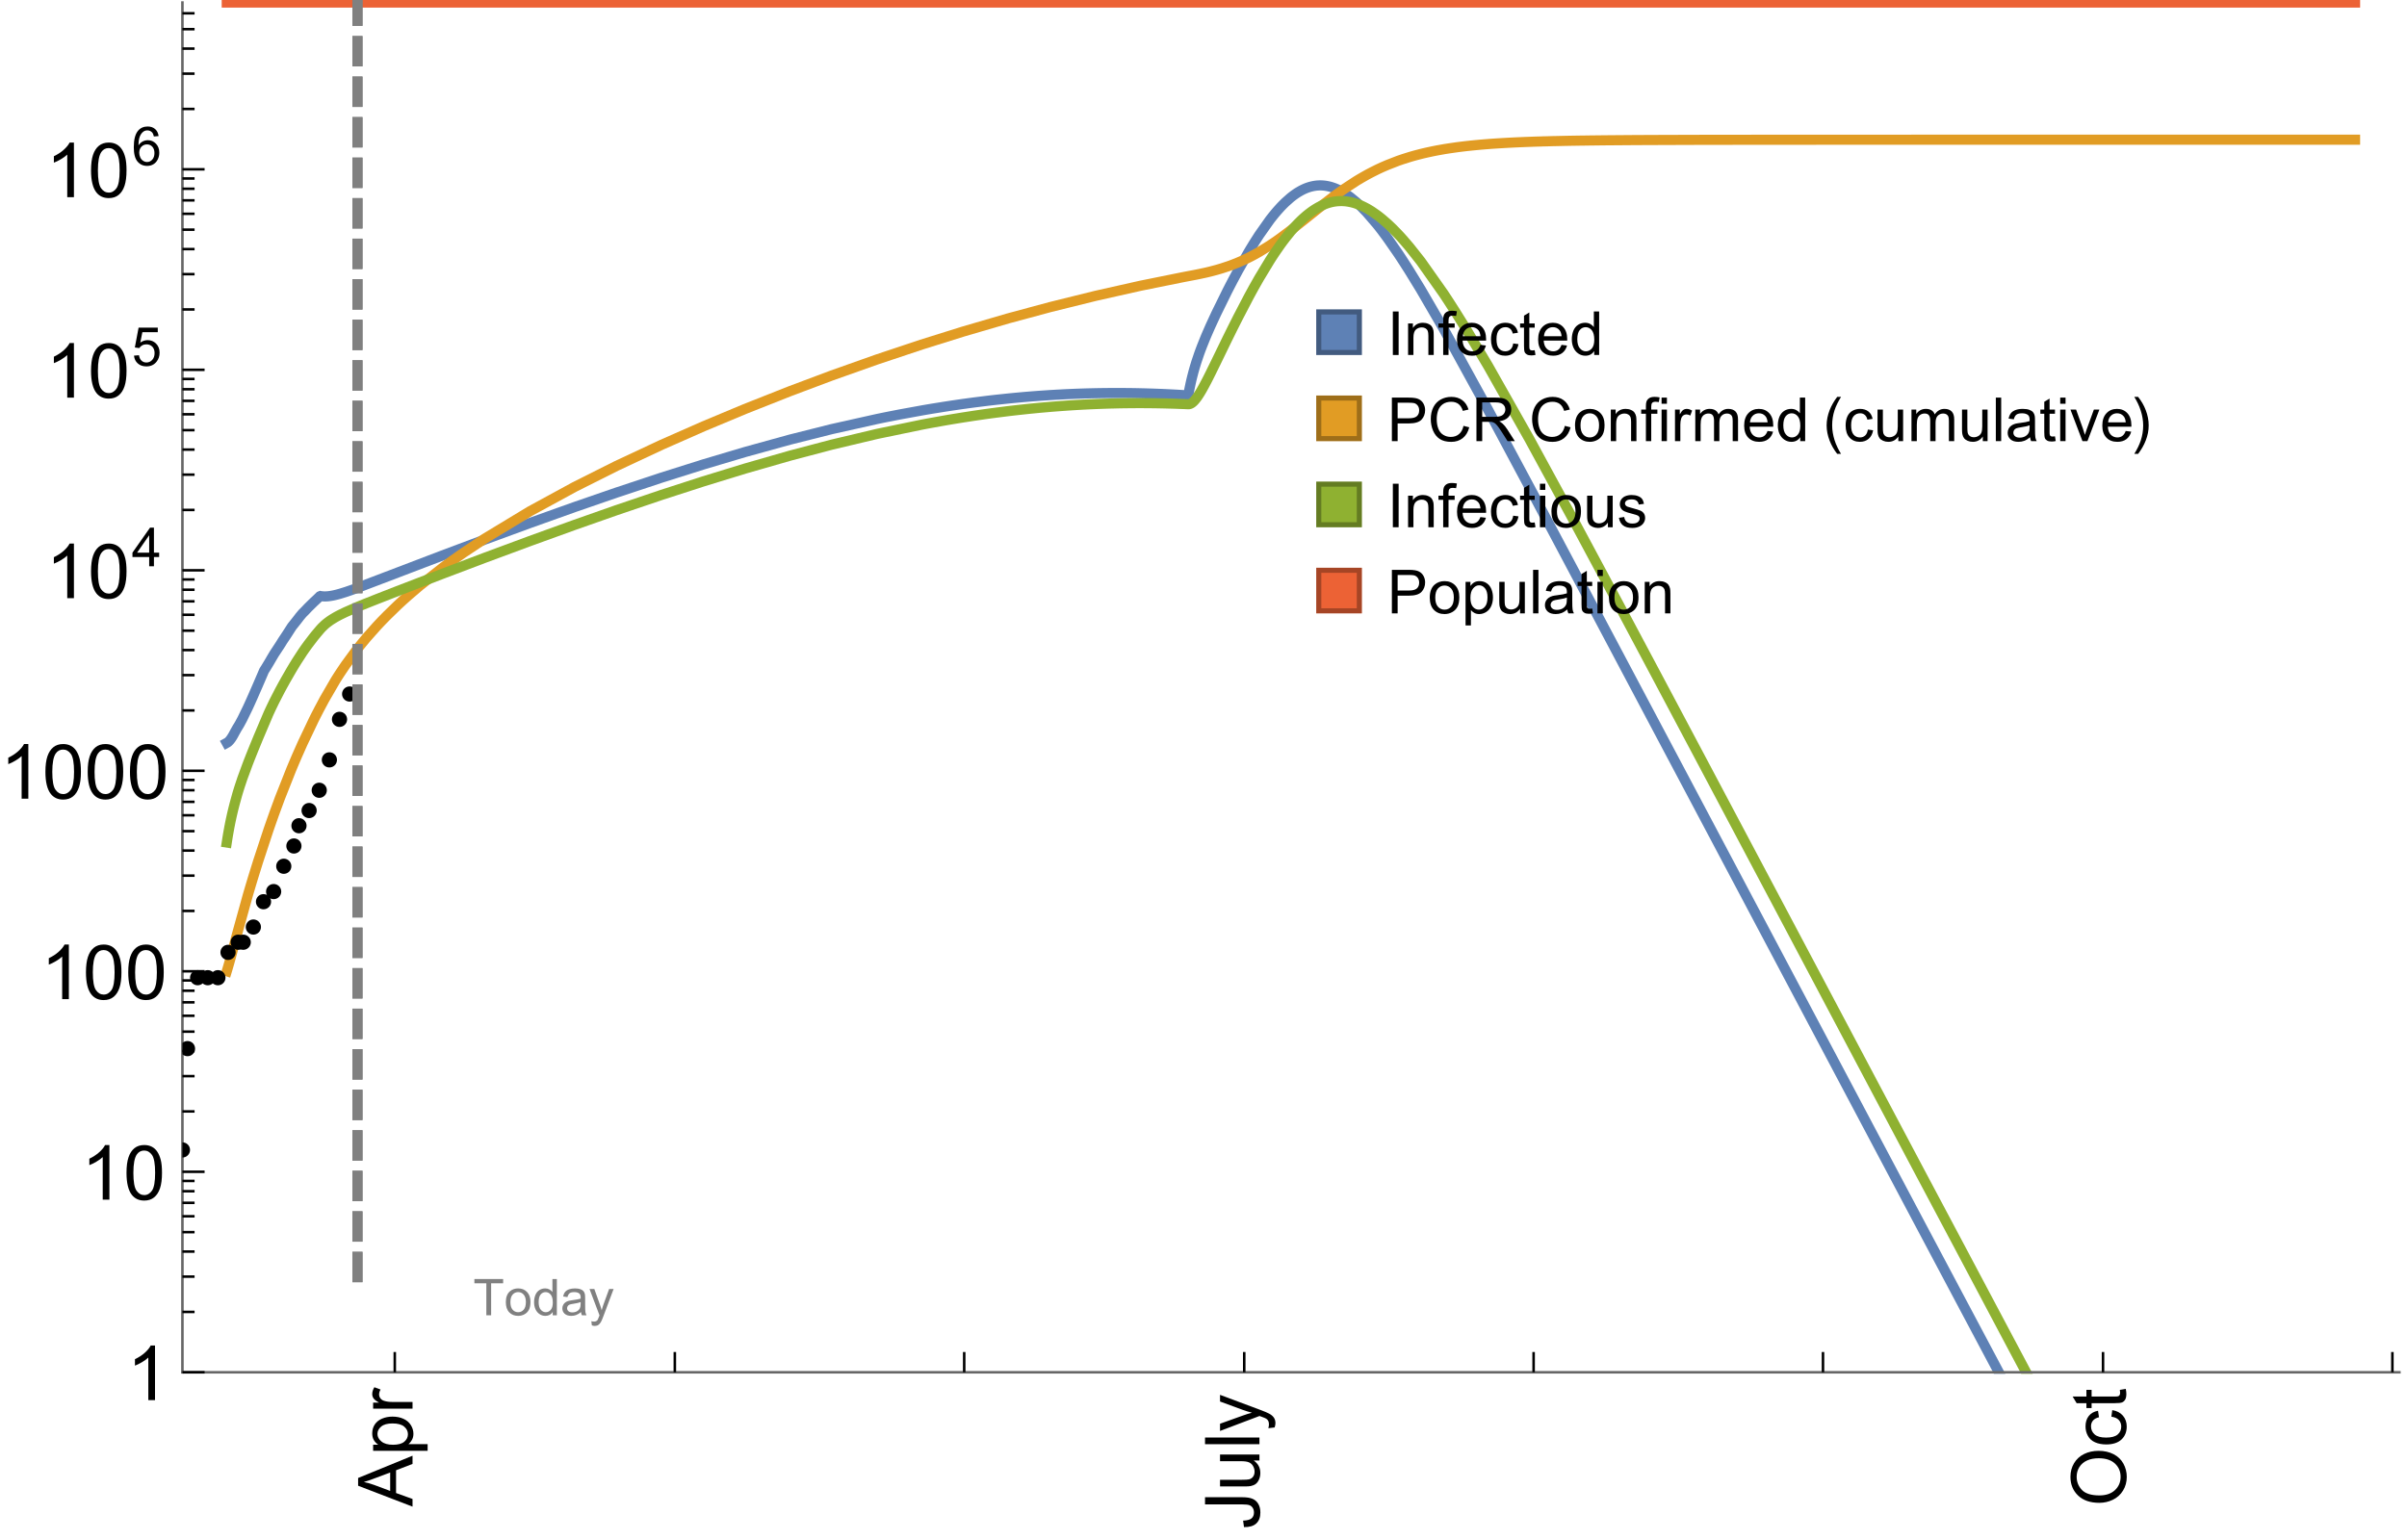 <?xml version="1.0" encoding="UTF-8"?>
<svg xmlns="http://www.w3.org/2000/svg" xmlns:xlink="http://www.w3.org/1999/xlink" width="475pt" height="304pt" viewBox="0 0 475 304" version="1.1">
<defs>
<g>
<symbol overflow="visible" id="glyph0-0">
<path style="stroke:none;" d=""/>
</symbol>
<symbol overflow="visible" id="glyph0-1">
<path style="stroke:none;" d="M 1.117 0 L 1.117 -8.59 L 2.258 -8.59 L 2.258 0 Z M 1.117 0 "/>
</symbol>
<symbol overflow="visible" id="glyph0-2">
<path style="stroke:none;" d="M 0.789 0 L 0.789 -6.223 L 1.742 -6.223 L 1.742 -5.336 C 2.199 -6.02 2.859 -6.363 3.719 -6.363 C 4.094 -6.363 4.441 -6.297 4.754 -6.16 C 5.07 -6.027 5.305 -5.852 5.461 -5.633 C 5.617 -5.414 5.727 -5.152 5.789 -4.852 C 5.828 -4.656 5.848 -4.312 5.848 -3.828 L 5.848 0 L 4.793 0 L 4.793 -3.785 C 4.793 -4.215 4.75 -4.535 4.672 -4.75 C 4.59 -4.961 4.441 -5.133 4.234 -5.258 C 4.023 -5.387 3.781 -5.449 3.5 -5.449 C 3.051 -5.449 2.66 -5.305 2.336 -5.023 C 2.008 -4.738 1.844 -4.195 1.844 -3.398 L 1.844 0 Z M 0.789 0 "/>
</symbol>
<symbol overflow="visible" id="glyph0-3">
<path style="stroke:none;" d="M 1.043 0 L 1.043 -5.402 L 0.109 -5.402 L 0.109 -6.223 L 1.043 -6.223 L 1.043 -6.883 C 1.043 -7.301 1.078 -7.613 1.156 -7.816 C 1.258 -8.09 1.434 -8.312 1.691 -8.48 C 1.945 -8.652 2.305 -8.734 2.766 -8.734 C 3.062 -8.734 3.391 -8.703 3.75 -8.633 L 3.594 -7.711 C 3.375 -7.75 3.164 -7.77 2.969 -7.77 C 2.648 -7.77 2.422 -7.703 2.289 -7.562 C 2.156 -7.426 2.094 -7.172 2.094 -6.797 L 2.094 -6.223 L 3.305 -6.223 L 3.305 -5.402 L 2.094 -5.402 L 2.094 0 Z M 1.043 0 "/>
</symbol>
<symbol overflow="visible" id="glyph0-4">
<path style="stroke:none;" d="M 5.051 -2.004 L 6.141 -1.867 C 5.969 -1.23 5.648 -0.738 5.188 -0.387 C 4.723 -0.035 4.125 0.141 3.406 0.141 C 2.496 0.141 1.773 -0.141 1.238 -0.699 C 0.707 -1.262 0.438 -2.047 0.438 -3.059 C 0.438 -4.105 0.711 -4.918 1.25 -5.496 C 1.789 -6.074 2.484 -6.363 3.344 -6.363 C 4.176 -6.363 4.859 -6.078 5.383 -5.516 C 5.91 -4.949 6.176 -4.148 6.176 -3.125 C 6.176 -3.062 6.172 -2.969 6.172 -2.844 L 1.531 -2.844 C 1.57 -2.16 1.762 -1.633 2.109 -1.273 C 2.457 -0.91 2.891 -0.727 3.41 -0.727 C 3.797 -0.727 4.125 -0.828 4.398 -1.031 C 4.672 -1.234 4.891 -1.559 5.051 -2.004 Z M 1.586 -3.711 L 5.062 -3.711 C 5.016 -4.234 4.883 -4.625 4.664 -4.887 C 4.328 -5.293 3.891 -5.496 3.359 -5.496 C 2.875 -5.496 2.465 -5.336 2.137 -5.008 C 1.805 -4.684 1.625 -4.25 1.586 -3.711 Z M 1.586 -3.711 "/>
</symbol>
<symbol overflow="visible" id="glyph0-5">
<path style="stroke:none;" d="M 4.852 -2.281 L 5.891 -2.145 C 5.777 -1.43 5.484 -0.871 5.02 -0.465 C 4.551 -0.062 3.977 0.141 3.297 0.141 C 2.445 0.141 1.762 -0.137 1.246 -0.695 C 0.727 -1.25 0.469 -2.047 0.469 -3.086 C 0.469 -3.758 0.578 -4.348 0.805 -4.852 C 1.027 -5.355 1.363 -5.734 1.82 -5.984 C 2.273 -6.238 2.77 -6.363 3.305 -6.363 C 3.98 -6.363 4.531 -6.191 4.961 -5.852 C 5.391 -5.508 5.668 -5.023 5.789 -4.395 L 4.766 -4.234 C 4.668 -4.652 4.492 -4.969 4.246 -5.18 C 3.996 -5.391 3.695 -5.496 3.344 -5.496 C 2.812 -5.496 2.383 -5.305 2.051 -4.926 C 1.719 -4.543 1.555 -3.941 1.555 -3.117 C 1.555 -2.281 1.711 -1.672 2.031 -1.297 C 2.352 -0.918 2.773 -0.727 3.289 -0.727 C 3.703 -0.727 4.047 -0.852 4.324 -1.109 C 4.602 -1.363 4.777 -1.75 4.852 -2.281 Z M 4.852 -2.281 "/>
</symbol>
<symbol overflow="visible" id="glyph0-6">
<path style="stroke:none;" d="M 3.094 -0.945 L 3.246 -0.012 C 2.949 0.051 2.684 0.082 2.449 0.082 C 2.066 0.082 1.77 0.023 1.559 -0.102 C 1.348 -0.223 1.199 -0.379 1.113 -0.578 C 1.027 -0.773 0.984 -1.188 0.984 -1.82 L 0.984 -5.402 L 0.211 -5.402 L 0.211 -6.223 L 0.984 -6.223 L 0.984 -7.766 L 2.031 -8.398 L 2.031 -6.223 L 3.094 -6.223 L 3.094 -5.402 L 2.031 -5.402 L 2.031 -1.766 C 2.031 -1.465 2.051 -1.27 2.09 -1.184 C 2.125 -1.098 2.188 -1.031 2.27 -0.977 C 2.355 -0.926 2.477 -0.902 2.633 -0.902 C 2.75 -0.902 2.902 -0.914 3.094 -0.945 Z M 3.094 -0.945 "/>
</symbol>
<symbol overflow="visible" id="glyph0-7">
<path style="stroke:none;" d="M 4.828 0 L 4.828 -0.785 C 4.434 -0.168 3.852 0.141 3.086 0.141 C 2.59 0.141 2.137 0.004 1.719 -0.27 C 1.305 -0.543 0.98 -0.926 0.754 -1.414 C 0.523 -1.906 0.41 -2.469 0.41 -3.105 C 0.41 -3.727 0.516 -4.289 0.719 -4.797 C 0.926 -5.301 1.238 -5.688 1.652 -5.961 C 2.066 -6.23 2.531 -6.363 3.039 -6.363 C 3.414 -6.363 3.75 -6.285 4.043 -6.125 C 4.336 -5.969 4.574 -5.762 4.758 -5.508 L 4.758 -8.59 L 5.805 -8.59 L 5.805 0 Z M 1.492 -3.105 C 1.492 -2.309 1.664 -1.711 2 -1.32 C 2.336 -0.926 2.73 -0.727 3.188 -0.727 C 3.648 -0.727 4.039 -0.914 4.363 -1.293 C 4.684 -1.668 4.844 -2.242 4.844 -3.016 C 4.844 -3.867 4.68 -4.492 4.352 -4.891 C 4.023 -5.289 3.621 -5.492 3.141 -5.492 C 2.672 -5.492 2.281 -5.297 1.965 -4.914 C 1.652 -4.531 1.492 -3.93 1.492 -3.105 Z M 1.492 -3.105 "/>
</symbol>
<symbol overflow="visible" id="glyph0-8">
<path style="stroke:none;" d="M 0.926 0 L 0.926 -8.59 L 4.164 -8.59 C 4.734 -8.59 5.172 -8.562 5.473 -8.508 C 5.895 -8.438 6.25 -8.305 6.531 -8.105 C 6.816 -7.91 7.047 -7.633 7.223 -7.277 C 7.395 -6.922 7.484 -6.531 7.484 -6.105 C 7.484 -5.375 7.25 -4.758 6.785 -4.25 C 6.32 -3.746 5.48 -3.492 4.266 -3.492 L 2.062 -3.492 L 2.062 0 Z M 2.062 -4.508 L 4.281 -4.508 C 5.016 -4.508 5.539 -4.641 5.848 -4.914 C 6.156 -5.188 6.312 -5.574 6.312 -6.07 C 6.312 -6.43 6.219 -6.738 6.039 -6.992 C 5.855 -7.25 5.617 -7.418 5.32 -7.5 C 5.129 -7.551 4.773 -7.578 4.258 -7.578 L 2.062 -7.578 Z M 2.062 -4.508 "/>
</symbol>
<symbol overflow="visible" id="glyph0-9">
<path style="stroke:none;" d="M 7.055 -3.012 L 8.191 -2.727 C 7.953 -1.793 7.523 -1.078 6.906 -0.59 C 6.285 -0.098 5.531 0.148 4.633 0.148 C 3.707 0.148 2.957 -0.043 2.375 -0.418 C 1.797 -0.797 1.355 -1.344 1.051 -2.055 C 0.75 -2.77 0.598 -3.539 0.598 -4.359 C 0.598 -5.254 0.77 -6.035 1.109 -6.699 C 1.453 -7.367 1.938 -7.871 2.57 -8.219 C 3.199 -8.562 3.895 -8.734 4.652 -8.734 C 5.512 -8.734 6.234 -8.516 6.82 -8.078 C 7.406 -7.641 7.812 -7.027 8.047 -6.234 L 6.926 -5.969 C 6.727 -6.594 6.438 -7.051 6.059 -7.336 C 5.68 -7.621 5.203 -7.766 4.629 -7.766 C 3.969 -7.766 3.418 -7.605 2.973 -7.289 C 2.531 -6.973 2.219 -6.547 2.039 -6.016 C 1.859 -5.48 1.77 -4.93 1.77 -4.367 C 1.77 -3.637 1.875 -2.996 2.09 -2.453 C 2.301 -1.906 2.633 -1.5 3.082 -1.23 C 3.531 -0.961 4.016 -0.828 4.539 -0.828 C 5.176 -0.828 5.719 -1.008 6.156 -1.375 C 6.598 -1.742 6.898 -2.289 7.055 -3.012 Z M 7.055 -3.012 "/>
</symbol>
<symbol overflow="visible" id="glyph0-10">
<path style="stroke:none;" d="M 0.945 0 L 0.945 -8.59 L 4.75 -8.59 C 5.516 -8.59 6.102 -8.512 6.5 -8.359 C 6.898 -8.203 7.215 -7.93 7.453 -7.539 C 7.691 -7.148 7.812 -6.719 7.812 -6.246 C 7.812 -5.637 7.613 -5.125 7.219 -4.703 C 6.824 -4.285 6.215 -4.023 5.391 -3.906 C 5.691 -3.762 5.922 -3.621 6.078 -3.48 C 6.41 -3.176 6.723 -2.797 7.02 -2.336 L 8.516 0 L 7.086 0 L 5.945 -1.789 C 5.613 -2.305 5.344 -2.695 5.125 -2.969 C 4.91 -3.242 4.719 -3.438 4.551 -3.547 C 4.379 -3.656 4.207 -3.73 4.031 -3.773 C 3.902 -3.801 3.691 -3.812 3.398 -3.812 L 2.078 -3.812 L 2.078 0 Z M 2.078 -4.797 L 4.523 -4.797 C 5.043 -4.797 5.449 -4.852 5.742 -4.961 C 6.035 -5.066 6.258 -5.238 6.41 -5.477 C 6.562 -5.711 6.641 -5.969 6.641 -6.246 C 6.641 -6.652 6.492 -6.984 6.195 -7.25 C 5.902 -7.512 5.438 -7.641 4.797 -7.641 L 2.078 -7.641 Z M 2.078 -4.797 "/>
</symbol>
<symbol overflow="visible" id="glyph0-11">
<path style="stroke:none;" d="M 0.398 -3.109 C 0.398 -4.262 0.719 -5.117 1.359 -5.672 C 1.895 -6.133 2.547 -6.363 3.316 -6.363 C 4.172 -6.363 4.871 -6.082 5.414 -5.523 C 5.957 -4.961 6.227 -4.188 6.227 -3.199 C 6.227 -2.398 6.109 -1.77 5.867 -1.309 C 5.629 -0.852 5.277 -0.492 4.82 -0.242 C 4.359 0.012 3.859 0.141 3.316 0.141 C 2.445 0.141 1.742 -0.141 1.203 -0.695 C 0.668 -1.254 0.398 -2.062 0.398 -3.109 Z M 1.484 -3.109 C 1.484 -2.312 1.656 -1.719 2.004 -1.32 C 2.352 -0.926 2.789 -0.727 3.316 -0.727 C 3.84 -0.727 4.273 -0.926 4.625 -1.324 C 4.973 -1.723 5.145 -2.328 5.145 -3.148 C 5.145 -3.918 4.969 -4.5 4.621 -4.895 C 4.27 -5.293 3.836 -5.492 3.316 -5.492 C 2.789 -5.492 2.352 -5.293 2.004 -4.898 C 1.656 -4.504 1.484 -3.906 1.484 -3.109 Z M 1.484 -3.109 "/>
</symbol>
<symbol overflow="visible" id="glyph0-12">
<path style="stroke:none;" d="M 0.797 -7.375 L 0.797 -8.59 L 1.852 -8.59 L 1.852 -7.375 Z M 0.797 0 L 0.797 -6.223 L 1.852 -6.223 L 1.852 0 Z M 0.797 0 "/>
</symbol>
<symbol overflow="visible" id="glyph0-13">
<path style="stroke:none;" d="M 0.781 0 L 0.781 -6.223 L 1.727 -6.223 L 1.727 -5.281 C 1.969 -5.723 2.195 -6.012 2.398 -6.152 C 2.605 -6.293 2.828 -6.363 3.078 -6.363 C 3.434 -6.363 3.793 -6.25 4.16 -6.023 L 3.797 -5.047 C 3.539 -5.199 3.281 -5.273 3.023 -5.273 C 2.793 -5.273 2.586 -5.203 2.402 -5.066 C 2.219 -4.926 2.086 -4.734 2.008 -4.488 C 1.891 -4.113 1.836 -3.703 1.836 -3.258 L 1.836 0 Z M 0.781 0 "/>
</symbol>
<symbol overflow="visible" id="glyph0-14">
<path style="stroke:none;" d="M 0.789 0 L 0.789 -6.223 L 1.734 -6.223 L 1.734 -5.352 C 1.93 -5.656 2.188 -5.898 2.516 -6.086 C 2.84 -6.27 3.207 -6.363 3.621 -6.363 C 4.082 -6.363 4.461 -6.266 4.754 -6.078 C 5.051 -5.887 5.258 -5.617 5.379 -5.273 C 5.871 -6 6.512 -6.363 7.301 -6.363 C 7.918 -6.363 8.391 -6.191 8.727 -5.852 C 9.059 -5.508 9.223 -4.984 9.223 -4.273 L 9.223 0 L 8.172 0 L 8.172 -3.922 C 8.172 -4.344 8.141 -4.645 8.07 -4.832 C 8.004 -5.016 7.879 -5.164 7.699 -5.281 C 7.52 -5.395 7.309 -5.449 7.066 -5.449 C 6.629 -5.449 6.266 -5.305 5.977 -5.012 C 5.688 -4.723 5.543 -4.258 5.543 -3.617 L 5.543 0 L 4.488 0 L 4.488 -4.043 C 4.488 -4.512 4.402 -4.863 4.23 -5.098 C 4.059 -5.332 3.777 -5.449 3.387 -5.449 C 3.09 -5.449 2.816 -5.371 2.562 -5.215 C 2.312 -5.059 2.129 -4.828 2.016 -4.531 C 1.902 -4.23 1.844 -3.797 1.844 -3.227 L 1.844 0 Z M 0.789 0 "/>
</symbol>
<symbol overflow="visible" id="glyph0-15">
<path style="stroke:none;" d="M 4.867 0 L 4.867 -0.914 C 4.383 -0.211 3.727 0.141 2.895 0.141 C 2.527 0.141 2.184 0.07 1.867 -0.07 C 1.547 -0.211 1.312 -0.387 1.156 -0.602 C 1.004 -0.812 0.895 -1.074 0.832 -1.383 C 0.789 -1.59 0.766 -1.918 0.766 -2.367 L 0.766 -6.223 L 1.82 -6.223 L 1.82 -2.773 C 1.82 -2.223 1.844 -1.852 1.887 -1.656 C 1.953 -1.379 2.094 -1.164 2.309 -1.004 C 2.523 -0.848 2.789 -0.766 3.105 -0.766 C 3.422 -0.766 3.719 -0.848 3.996 -1.012 C 4.273 -1.172 4.469 -1.395 4.586 -1.672 C 4.699 -1.953 4.758 -2.359 4.758 -2.891 L 4.758 -6.223 L 5.812 -6.223 L 5.812 0 Z M 4.867 0 "/>
</symbol>
<symbol overflow="visible" id="glyph0-16">
<path style="stroke:none;" d="M 0.766 0 L 0.766 -8.59 L 1.82 -8.59 L 1.82 0 Z M 0.766 0 "/>
</symbol>
<symbol overflow="visible" id="glyph0-17">
<path style="stroke:none;" d="M 4.852 -0.766 C 4.461 -0.434 4.086 -0.203 3.723 -0.062 C 3.363 0.074 2.977 0.141 2.562 0.141 C 1.879 0.141 1.352 -0.027 0.984 -0.359 C 0.617 -0.695 0.434 -1.121 0.434 -1.641 C 0.434 -1.945 0.504 -2.223 0.641 -2.477 C 0.781 -2.727 0.961 -2.93 1.188 -3.082 C 1.41 -3.234 1.664 -3.352 1.945 -3.43 C 2.152 -3.484 2.465 -3.535 2.883 -3.586 C 3.734 -3.688 4.359 -3.809 4.766 -3.949 C 4.77 -4.094 4.77 -4.188 4.77 -4.227 C 4.77 -4.656 4.672 -4.957 4.469 -5.133 C 4.199 -5.371 3.801 -5.492 3.27 -5.492 C 2.773 -5.492 2.406 -5.402 2.172 -5.23 C 1.934 -5.055 1.758 -4.75 1.648 -4.305 L 0.617 -4.445 C 0.711 -4.887 0.863 -5.246 1.078 -5.516 C 1.293 -5.789 1.602 -5.996 2.008 -6.145 C 2.414 -6.289 2.887 -6.363 3.422 -6.363 C 3.953 -6.363 4.383 -6.301 4.719 -6.176 C 5.051 -6.051 5.293 -5.895 5.449 -5.703 C 5.605 -5.516 5.715 -5.273 5.777 -4.984 C 5.812 -4.805 5.828 -4.484 5.828 -4.016 L 5.828 -2.609 C 5.828 -1.629 5.852 -1.008 5.898 -0.746 C 5.941 -0.488 6.031 -0.238 6.164 0 L 5.062 0 C 4.953 -0.219 4.883 -0.477 4.852 -0.766 Z M 4.766 -3.125 C 4.383 -2.969 3.805 -2.836 3.039 -2.727 C 2.605 -2.664 2.301 -2.594 2.121 -2.516 C 1.941 -2.438 1.805 -2.32 1.703 -2.172 C 1.605 -2.02 1.559 -1.852 1.559 -1.672 C 1.559 -1.391 1.664 -1.156 1.879 -0.969 C 2.09 -0.781 2.402 -0.688 2.812 -0.688 C 3.219 -0.688 3.578 -0.773 3.898 -0.953 C 4.215 -1.129 4.445 -1.375 4.594 -1.68 C 4.707 -1.918 4.766 -2.273 4.766 -2.734 Z M 4.766 -3.125 "/>
</symbol>
<symbol overflow="visible" id="glyph0-18">
<path style="stroke:none;" d="M 2.52 0 L 0.152 -6.223 L 1.266 -6.223 L 2.602 -2.496 C 2.746 -2.094 2.879 -1.676 3 -1.242 C 3.094 -1.57 3.227 -1.965 3.391 -2.426 L 4.773 -6.223 L 5.859 -6.223 L 3.504 0 Z M 2.52 0 "/>
</symbol>
<symbol overflow="visible" id="glyph0-19">
<path style="stroke:none;" d="M 0.367 -1.859 L 1.414 -2.023 C 1.473 -1.605 1.633 -1.281 1.902 -1.062 C 2.168 -0.84 2.543 -0.727 3.023 -0.727 C 3.508 -0.727 3.867 -0.824 4.102 -1.023 C 4.336 -1.219 4.453 -1.453 4.453 -1.719 C 4.453 -1.957 4.352 -2.141 4.141 -2.281 C 3.996 -2.375 3.641 -2.492 3.062 -2.637 C 2.289 -2.832 1.754 -3 1.457 -3.145 C 1.156 -3.285 0.93 -3.484 0.777 -3.734 C 0.621 -3.988 0.547 -4.266 0.547 -4.57 C 0.547 -4.848 0.609 -5.105 0.734 -5.34 C 0.863 -5.578 1.035 -5.773 1.254 -5.93 C 1.418 -6.051 1.641 -6.152 1.926 -6.238 C 2.207 -6.32 2.512 -6.363 2.836 -6.363 C 3.324 -6.363 3.754 -6.293 4.121 -6.152 C 4.492 -6.012 4.766 -5.82 4.938 -5.582 C 5.113 -5.34 5.234 -5.02 5.305 -4.617 L 4.273 -4.477 C 4.227 -4.797 4.09 -5.047 3.863 -5.227 C 3.641 -5.406 3.32 -5.496 2.914 -5.496 C 2.43 -5.496 2.082 -5.414 1.875 -5.258 C 1.668 -5.098 1.562 -4.906 1.562 -4.695 C 1.562 -4.559 1.609 -4.434 1.695 -4.324 C 1.781 -4.211 1.914 -4.117 2.098 -4.043 C 2.203 -4.004 2.516 -3.914 3.031 -3.773 C 3.777 -3.574 4.297 -3.41 4.59 -3.285 C 4.887 -3.156 5.117 -2.973 5.285 -2.73 C 5.453 -2.488 5.539 -2.188 5.539 -1.828 C 5.539 -1.477 5.434 -1.145 5.23 -0.836 C 5.023 -0.523 4.727 -0.285 4.344 -0.113 C 3.957 0.055 3.516 0.141 3.031 0.141 C 2.223 0.141 1.605 -0.027 1.18 -0.363 C 0.758 -0.699 0.484 -1.195 0.367 -1.859 Z M 0.367 -1.859 "/>
</symbol>
<symbol overflow="visible" id="glyph0-20">
<path style="stroke:none;" d="M 0.789 2.383 L 0.789 -6.223 L 1.75 -6.223 L 1.75 -5.414 C 1.977 -5.73 2.234 -5.969 2.52 -6.125 C 2.805 -6.285 3.148 -6.363 3.555 -6.363 C 4.086 -6.363 4.555 -6.227 4.961 -5.953 C 5.367 -5.68 5.676 -5.293 5.883 -4.797 C 6.09 -4.297 6.195 -3.75 6.195 -3.156 C 6.195 -2.52 6.078 -1.949 5.852 -1.438 C 5.621 -0.93 5.289 -0.539 4.855 -0.266 C 4.418 0.004 3.961 0.141 3.48 0.141 C 3.129 0.141 2.812 0.066 2.535 -0.082 C 2.254 -0.23 2.023 -0.418 1.844 -0.645 L 1.844 2.383 Z M 1.746 -3.078 C 1.746 -2.277 1.906 -1.684 2.234 -1.301 C 2.559 -0.918 2.949 -0.727 3.41 -0.727 C 3.879 -0.727 4.281 -0.926 4.613 -1.32 C 4.949 -1.719 5.117 -2.332 5.117 -3.164 C 5.117 -3.957 4.953 -4.551 4.625 -4.945 C 4.301 -5.34 3.91 -5.539 3.457 -5.539 C 3.008 -5.539 2.609 -5.328 2.266 -4.906 C 1.918 -4.488 1.746 -3.875 1.746 -3.078 Z M 1.746 -3.078 "/>
</symbol>
<symbol overflow="visible" id="glyph1-0">
<path style="stroke:none;" d=""/>
</symbol>
<symbol overflow="visible" id="glyph1-1">
<path style="stroke:none;" d="M 3.562 2.52 L 2.805 2.52 C 2.492 2.121 2.211 1.699 1.953 1.258 C 1.699 0.812 1.477 0.352 1.297 -0.125 C 1.113 -0.602 0.969 -1.086 0.871 -1.586 C 0.77 -2.086 0.719 -2.594 0.719 -3.105 C 0.719 -3.625 0.773 -4.133 0.875 -4.633 C 0.977 -5.129 1.117 -5.617 1.301 -6.086 C 1.484 -6.559 1.703 -7.02 1.961 -7.461 C 2.215 -7.906 2.5 -8.328 2.805 -8.734 L 3.562 -8.734 C 3.285 -8.281 3.039 -7.836 2.82 -7.398 C 2.602 -6.957 2.414 -6.512 2.266 -6.055 C 2.117 -5.602 2.008 -5.133 1.93 -4.648 C 1.852 -4.168 1.812 -3.656 1.812 -3.117 C 1.812 -2.617 1.852 -2.121 1.938 -1.629 C 2.02 -1.137 2.141 -0.652 2.289 -0.18 C 2.441 0.297 2.625 0.758 2.844 1.211 C 3.059 1.66 3.297 2.098 3.562 2.52 Z M 3.562 2.52 "/>
</symbol>
<symbol overflow="visible" id="glyph1-2">
<path style="stroke:none;" d="M 3.273 -3.105 C 3.273 -2.59 3.227 -2.082 3.125 -1.586 C 3.023 -1.086 2.879 -0.602 2.695 -0.129 C 2.512 0.344 2.293 0.801 2.035 1.246 C 1.781 1.688 1.5 2.113 1.188 2.52 L 0.434 2.52 C 0.707 2.074 0.953 1.633 1.172 1.188 C 1.391 0.746 1.574 0.297 1.723 -0.156 C 1.871 -0.613 1.984 -1.086 2.066 -1.57 C 2.145 -2.055 2.188 -2.562 2.188 -3.094 C 2.188 -3.594 2.145 -4.09 2.059 -4.582 C 1.977 -5.074 1.859 -5.559 1.703 -6.031 C 1.551 -6.508 1.367 -6.969 1.152 -7.422 C 0.934 -7.875 0.695 -8.312 0.434 -8.734 L 1.188 -8.734 C 1.5 -8.336 1.789 -7.918 2.047 -7.473 C 2.305 -7.031 2.523 -6.57 2.703 -6.09 C 2.887 -5.613 3.027 -5.121 3.125 -4.621 C 3.227 -4.117 3.273 -3.613 3.273 -3.105 Z M 3.273 -3.105 "/>
</symbol>
<symbol overflow="visible" id="glyph2-0">
<path style="stroke:none;" d=""/>
</symbol>
<symbol overflow="visible" id="glyph2-1">
<path style="stroke:none;" d="M 0 0.023 L -10.738 -4.102 L -10.738 -5.633 L 0 -10.027 L 0 -8.406 L -3.25 -7.156 L -3.25 -2.664 L 0 -1.488 Z M -4.41 -3.078 L -4.41 -6.715 L -7.383 -5.598 C -8.285 -5.254 -9.027 -5 -9.609 -4.836 C -8.922 -4.699 -8.238 -4.504 -7.559 -4.254 Z M -4.41 -3.078 "/>
</symbol>
<symbol overflow="visible" id="glyph2-2">
<path style="stroke:none;" d="M 2.98 -0.988 L -7.777 -0.988 L -7.777 -2.191 L -6.766 -2.191 C -7.164 -2.473 -7.461 -2.793 -7.656 -3.148 C -7.855 -3.504 -7.953 -3.938 -7.953 -4.445 C -7.953 -5.109 -7.781 -5.695 -7.441 -6.203 C -7.102 -6.711 -6.617 -7.094 -5.996 -7.352 C -5.371 -7.613 -4.691 -7.742 -3.949 -7.742 C -3.152 -7.742 -2.434 -7.598 -1.797 -7.312 C -1.16 -7.027 -0.672 -6.613 -0.332 -6.066 C 0.008 -5.523 0.176 -4.953 0.176 -4.352 C 0.176 -3.91 0.082 -3.516 -0.102 -3.168 C -0.289 -2.82 -0.523 -2.531 -0.805 -2.309 L 2.98 -2.309 Z M -3.844 -2.184 C -2.844 -2.184 -2.105 -2.387 -1.625 -2.789 C -1.148 -3.195 -0.906 -3.688 -0.906 -4.262 C -0.906 -4.848 -1.156 -5.352 -1.652 -5.77 C -2.148 -6.188 -2.914 -6.395 -3.953 -6.395 C -4.945 -6.395 -5.688 -6.191 -6.18 -5.781 C -6.676 -5.375 -6.922 -4.887 -6.922 -4.32 C -6.922 -3.758 -6.66 -3.262 -6.133 -2.832 C -5.609 -2.398 -4.848 -2.184 -3.844 -2.184 Z M -3.844 -2.184 "/>
</symbol>
<symbol overflow="visible" id="glyph2-3">
<path style="stroke:none;" d="M 0 -0.973 L -7.777 -0.973 L -7.777 -2.16 L -6.598 -2.16 C -7.148 -2.465 -7.516 -2.742 -7.691 -3 C -7.867 -3.258 -7.953 -3.539 -7.953 -3.844 C -7.953 -4.289 -7.812 -4.742 -7.531 -5.199 L -6.305 -4.746 C -6.496 -4.422 -6.594 -4.102 -6.594 -3.781 C -6.594 -3.492 -6.504 -3.234 -6.332 -3.004 C -6.16 -2.773 -5.918 -2.609 -5.609 -2.512 C -5.141 -2.367 -4.629 -2.293 -4.07 -2.293 L 0 -2.293 Z M 0 -0.973 "/>
</symbol>
<symbol overflow="visible" id="glyph2-4">
<path style="stroke:none;" d="M -3.047 -0.434 L -3.223 -1.715 C -2.402 -1.75 -1.84 -1.902 -1.539 -2.176 C -1.234 -2.449 -1.082 -2.828 -1.082 -3.312 C -1.082 -3.668 -1.164 -3.977 -1.328 -4.234 C -1.492 -4.492 -1.715 -4.672 -1.996 -4.77 C -2.277 -4.867 -2.723 -4.914 -3.34 -4.914 L -10.738 -4.914 L -10.738 -6.336 L -3.422 -6.336 C -2.523 -6.336 -1.824 -6.227 -1.332 -6.008 C -0.84 -5.793 -0.465 -5.449 -0.203 -4.977 C 0.055 -4.504 0.184 -3.953 0.184 -3.316 C 0.184 -2.375 -0.086 -1.652 -0.629 -1.152 C -1.172 -0.652 -1.977 -0.414 -3.047 -0.434 Z M -3.047 -0.434 "/>
</symbol>
<symbol overflow="visible" id="glyph2-5">
<path style="stroke:none;" d="M 0 -6.086 L -1.141 -6.086 C -0.262 -5.48 0.176 -4.656 0.176 -3.617 C 0.176 -3.16 0.09 -2.73 -0.086 -2.332 C -0.262 -1.934 -0.484 -1.641 -0.75 -1.445 C -1.016 -1.254 -1.344 -1.117 -1.727 -1.039 C -1.988 -0.984 -2.398 -0.961 -2.961 -0.961 L -7.777 -0.961 L -7.777 -2.277 L -3.465 -2.277 C -2.777 -2.277 -2.312 -2.305 -2.074 -2.359 C -1.727 -2.441 -1.453 -2.617 -1.258 -2.887 C -1.059 -3.156 -0.961 -3.484 -0.961 -3.883 C -0.961 -4.277 -1.062 -4.648 -1.262 -4.996 C -1.465 -5.344 -1.742 -5.586 -2.09 -5.73 C -2.441 -5.875 -2.945 -5.945 -3.609 -5.945 L -7.777 -5.949 L -7.777 -7.266 L 0 -7.266 Z M 0 -6.086 "/>
</symbol>
<symbol overflow="visible" id="glyph2-6">
<path style="stroke:none;" d="M 0 -0.961 L -10.738 -0.961 L -10.738 -2.277 L 0 -2.277 Z M 0 -0.961 "/>
</symbol>
<symbol overflow="visible" id="glyph2-7">
<path style="stroke:none;" d="M 2.996 -0.93 L 1.758 -0.785 C 1.836 -1.07 1.875 -1.324 1.875 -1.539 C 1.875 -1.832 1.828 -2.066 1.73 -2.242 C 1.633 -2.418 1.496 -2.562 1.32 -2.672 C 1.188 -2.758 0.859 -2.891 0.336 -3.078 C 0.262 -3.102 0.156 -3.141 0.016 -3.195 L -7.777 -0.242 L -7.777 -1.664 L -3.273 -3.281 C -2.703 -3.492 -2.102 -3.68 -1.473 -3.844 C -2.078 -3.996 -2.668 -4.176 -3.246 -4.387 L -7.777 -6.051 L -7.777 -7.367 L 0.133 -4.41 C 0.988 -4.094 1.574 -3.844 1.898 -3.668 C 2.332 -3.434 2.648 -3.168 2.852 -2.863 C 3.055 -2.562 3.156 -2.199 3.156 -1.781 C 3.156 -1.527 3.102 -1.242 2.996 -0.93 Z M 2.996 -0.93 "/>
</symbol>
<symbol overflow="visible" id="glyph2-8">
<path style="stroke:none;" d="M -5.23 -0.727 C -7.012 -0.727 -8.406 -1.203 -9.414 -2.16 C -10.422 -3.117 -10.93 -4.352 -10.93 -5.867 C -10.93 -6.859 -10.691 -7.75 -10.219 -8.547 C -9.742 -9.344 -9.082 -9.949 -8.234 -10.367 C -7.387 -10.785 -6.43 -10.992 -5.355 -10.992 C -4.266 -10.992 -3.289 -10.773 -2.43 -10.336 C -1.57 -9.895 -0.922 -9.273 -0.48 -8.469 C -0.039 -7.66 0.184 -6.793 0.184 -5.859 C 0.184 -4.848 -0.062 -3.945 -0.551 -3.148 C -1.039 -2.352 -1.703 -1.75 -2.547 -1.34 C -3.395 -0.93 -4.289 -0.727 -5.23 -0.727 Z M -5.207 -2.191 C -3.914 -2.191 -2.895 -2.539 -2.148 -3.234 C -1.406 -3.93 -1.031 -4.801 -1.031 -5.852 C -1.031 -6.922 -1.41 -7.801 -2.16 -8.492 C -2.914 -9.184 -3.98 -9.527 -5.359 -9.527 C -6.234 -9.527 -7 -9.383 -7.648 -9.086 C -8.301 -8.789 -8.809 -8.359 -9.168 -7.789 C -9.527 -7.219 -9.703 -6.582 -9.703 -5.875 C -9.703 -4.867 -9.359 -4.004 -8.668 -3.277 C -7.977 -2.551 -6.824 -2.191 -5.207 -2.191 Z M -5.207 -2.191 "/>
</symbol>
<symbol overflow="visible" id="glyph2-9">
<path style="stroke:none;" d="M -2.848 -6.062 L -2.68 -7.359 C -1.785 -7.219 -1.086 -6.855 -0.582 -6.273 C -0.078 -5.691 0.176 -4.973 0.176 -4.125 C 0.176 -3.059 -0.172 -2.203 -0.867 -1.555 C -1.562 -0.91 -2.562 -0.586 -3.859 -0.586 C -4.699 -0.586 -5.434 -0.727 -6.062 -1.004 C -6.695 -1.281 -7.168 -1.707 -7.48 -2.273 C -7.797 -2.844 -7.953 -3.461 -7.953 -4.133 C -7.953 -4.977 -7.742 -5.668 -7.312 -6.203 C -6.887 -6.742 -6.281 -7.086 -5.492 -7.234 L -5.297 -5.953 C -5.82 -5.832 -6.211 -5.617 -6.477 -5.305 C -6.738 -4.996 -6.871 -4.621 -6.871 -4.184 C -6.871 -3.52 -6.633 -2.98 -6.156 -2.562 C -5.68 -2.148 -4.926 -1.941 -3.898 -1.941 C -2.852 -1.941 -2.094 -2.141 -1.617 -2.543 C -1.145 -2.941 -0.906 -3.465 -0.906 -4.109 C -0.906 -4.625 -1.066 -5.059 -1.383 -5.406 C -1.699 -5.754 -2.191 -5.973 -2.848 -6.062 Z M -2.848 -6.062 "/>
</symbol>
<symbol overflow="visible" id="glyph2-10">
<path style="stroke:none;" d="M -1.18 -3.867 L -0.016 -4.059 C 0.062 -3.688 0.102 -3.355 0.102 -3.062 C 0.102 -2.582 0.027 -2.211 -0.125 -1.949 C -0.277 -1.684 -0.477 -1.5 -0.723 -1.391 C -0.969 -1.285 -1.488 -1.23 -2.277 -1.23 L -6.754 -1.23 L -6.754 -0.266 L -7.777 -0.266 L -7.777 -1.23 L -9.703 -1.23 L -10.496 -2.543 L -7.777 -2.543 L -7.777 -3.867 L -6.754 -3.867 L -6.754 -2.543 L -2.203 -2.543 C -1.828 -2.543 -1.586 -2.566 -1.48 -2.609 C -1.371 -2.656 -1.285 -2.734 -1.223 -2.84 C -1.16 -2.945 -1.129 -3.094 -1.129 -3.289 C -1.129 -3.434 -1.145 -3.629 -1.18 -3.867 Z M -1.18 -3.867 "/>
</symbol>
<symbol overflow="visible" id="glyph3-0">
<path style="stroke:none;" d=""/>
</symbol>
<symbol overflow="visible" id="glyph3-1">
<path style="stroke:none;" d="M 5.59 0 L 4.27 0 L 4.27 -8.402 C 3.953 -8.098 3.535 -7.797 3.02 -7.492 C 2.504 -7.191 2.043 -6.961 1.633 -6.812 L 1.633 -8.086 C 2.371 -8.434 3.016 -8.852 3.566 -9.344 C 4.117 -9.84 4.508 -10.316 4.738 -10.781 L 5.59 -10.781 Z M 5.59 0 "/>
</symbol>
<symbol overflow="visible" id="glyph3-2">
<path style="stroke:none;" d="M 0.621 -5.297 C 0.621 -6.566 0.754 -7.586 1.016 -8.359 C 1.277 -9.133 1.664 -9.73 2.18 -10.152 C 2.695 -10.57 3.344 -10.781 4.125 -10.781 C 4.699 -10.781 5.203 -10.664 5.641 -10.434 C 6.074 -10.203 6.434 -9.867 6.715 -9.43 C 7 -8.992 7.223 -8.461 7.383 -7.832 C 7.543 -7.207 7.625 -6.359 7.625 -5.297 C 7.625 -4.035 7.496 -3.02 7.234 -2.246 C 6.977 -1.473 6.59 -0.871 6.074 -0.449 C 5.559 -0.027 4.91 0.184 4.125 0.184 C 3.09 0.184 2.273 -0.188 1.684 -0.93 C 0.977 -1.824 0.621 -3.277 0.621 -5.297 Z M 1.977 -5.297 C 1.977 -3.531 2.184 -2.359 2.598 -1.777 C 3.008 -1.191 3.52 -0.902 4.125 -0.902 C 4.73 -0.902 5.238 -1.195 5.652 -1.781 C 6.062 -2.367 6.27 -3.539 6.27 -5.297 C 6.27 -7.062 6.062 -8.238 5.652 -8.82 C 5.238 -9.398 4.723 -9.691 4.109 -9.691 C 3.504 -9.691 3.02 -9.434 2.66 -8.922 C 2.203 -8.266 1.977 -7.059 1.977 -5.297 Z M 1.977 -5.297 "/>
</symbol>
<symbol overflow="visible" id="glyph4-0">
<path style="stroke:none;" d=""/>
</symbol>
<symbol overflow="visible" id="glyph4-1">
<path style="stroke:none;" d="M 3.441 0 L 3.441 -1.824 L 0.137 -1.824 L 0.137 -2.684 L 3.613 -7.625 L 4.379 -7.625 L 4.379 -2.684 L 5.406 -2.684 L 5.406 -1.824 L 4.379 -1.824 L 4.379 0 Z M 3.441 -2.684 L 3.441 -6.121 L 1.055 -2.684 Z M 3.441 -2.684 "/>
</symbol>
<symbol overflow="visible" id="glyph4-2">
<path style="stroke:none;" d="M 0.441 -1.996 L 1.426 -2.078 C 1.496 -1.602 1.668 -1.242 1.934 -1 C 2.199 -0.758 2.516 -0.641 2.891 -0.641 C 3.34 -0.641 3.723 -0.809 4.035 -1.148 C 4.348 -1.488 4.504 -1.941 4.504 -2.5 C 4.504 -3.035 4.352 -3.457 4.055 -3.766 C 3.754 -4.074 3.359 -4.227 2.875 -4.227 C 2.574 -4.227 2.301 -4.16 2.059 -4.023 C 1.816 -3.887 1.625 -3.707 1.488 -3.488 L 0.609 -3.605 L 1.348 -7.52 L 5.137 -7.52 L 5.137 -6.625 L 2.094 -6.625 L 1.684 -4.574 C 2.141 -4.895 2.621 -5.055 3.125 -5.055 C 3.789 -5.055 4.352 -4.824 4.809 -4.363 C 5.266 -3.902 5.496 -3.309 5.496 -2.586 C 5.496 -1.895 5.297 -1.297 4.895 -0.797 C 4.406 -0.18 3.738 0.129 2.891 0.129 C 2.199 0.129 1.633 -0.062 1.195 -0.453 C 0.754 -0.84 0.504 -1.355 0.441 -1.996 Z M 0.441 -1.996 "/>
</symbol>
<symbol overflow="visible" id="glyph4-3">
<path style="stroke:none;" d="M 5.297 -5.758 L 4.367 -5.684 C 4.285 -6.051 4.168 -6.316 4.016 -6.484 C 3.762 -6.75 3.449 -6.883 3.078 -6.883 C 2.781 -6.883 2.52 -6.801 2.293 -6.637 C 2 -6.422 1.766 -6.105 1.598 -5.695 C 1.426 -5.281 1.34 -4.695 1.332 -3.93 C 1.559 -4.273 1.832 -4.527 2.156 -4.695 C 2.484 -4.863 2.824 -4.945 3.184 -4.945 C 3.809 -4.945 4.336 -4.715 4.777 -4.258 C 5.215 -3.797 5.434 -3.203 5.434 -2.477 C 5.434 -1.996 5.332 -1.551 5.125 -1.141 C 4.918 -0.73 4.637 -0.414 4.273 -0.199 C 3.914 0.02 3.504 0.129 3.047 0.129 C 2.266 0.129 1.633 -0.156 1.141 -0.73 C 0.648 -1.305 0.402 -2.25 0.402 -3.566 C 0.402 -5.039 0.672 -6.113 1.215 -6.781 C 1.691 -7.363 2.332 -7.652 3.137 -7.652 C 3.734 -7.652 4.227 -7.484 4.609 -7.148 C 4.992 -6.812 5.223 -6.348 5.297 -5.758 Z M 1.477 -2.469 C 1.477 -2.148 1.547 -1.84 1.684 -1.543 C 1.82 -1.25 2.012 -1.023 2.258 -0.871 C 2.504 -0.715 2.762 -0.641 3.031 -0.641 C 3.426 -0.641 3.766 -0.801 4.051 -1.117 C 4.336 -1.438 4.477 -1.871 4.477 -2.418 C 4.477 -2.945 4.336 -3.359 4.055 -3.664 C 3.773 -3.969 3.422 -4.117 2.996 -4.117 C 2.574 -4.117 2.215 -3.965 1.918 -3.664 C 1.625 -3.359 1.477 -2.961 1.477 -2.469 Z M 1.477 -2.469 "/>
</symbol>
<symbol overflow="visible" id="glyph5-0">
<path style="stroke:none;" d=""/>
</symbol>
<symbol overflow="visible" id="glyph5-1">
<path style="stroke:none;" d="M 2.594 0 L 2.594 -6.312 L 0.234 -6.312 L 0.234 -7.156 L 5.906 -7.156 L 5.906 -6.312 L 3.539 -6.312 L 3.539 0 Z M 2.594 0 "/>
</symbol>
<symbol overflow="visible" id="glyph5-2">
<path style="stroke:none;" d="M 0.332 -2.594 C 0.332 -3.555 0.598 -4.266 1.133 -4.727 C 1.578 -5.109 2.121 -5.305 2.766 -5.305 C 3.477 -5.305 4.059 -5.07 4.512 -4.602 C 4.965 -4.133 5.191 -3.488 5.191 -2.664 C 5.191 -2 5.09 -1.473 4.891 -1.09 C 4.691 -0.707 4.398 -0.41 4.016 -0.199 C 3.633 0.012 3.215 0.117 2.766 0.117 C 2.039 0.117 1.449 -0.117 1.004 -0.582 C 0.555 -1.047 0.332 -1.719 0.332 -2.594 Z M 1.234 -2.594 C 1.234 -1.93 1.379 -1.43 1.672 -1.102 C 1.961 -0.77 2.324 -0.605 2.766 -0.605 C 3.199 -0.605 3.562 -0.773 3.852 -1.102 C 4.141 -1.434 4.289 -1.941 4.289 -2.621 C 4.289 -3.262 4.141 -3.75 3.852 -4.078 C 3.559 -4.41 3.195 -4.574 2.766 -4.574 C 2.324 -4.574 1.961 -4.41 1.672 -4.082 C 1.383 -3.754 1.234 -3.258 1.234 -2.594 Z M 1.234 -2.594 "/>
</symbol>
<symbol overflow="visible" id="glyph5-3">
<path style="stroke:none;" d="M 4.023 0 L 4.023 -0.656 C 3.695 -0.141 3.211 0.117 2.574 0.117 C 2.16 0.117 1.781 0.004 1.434 -0.227 C 1.086 -0.453 0.816 -0.77 0.629 -1.18 C 0.438 -1.586 0.344 -2.059 0.344 -2.586 C 0.344 -3.105 0.43 -3.574 0.602 -3.996 C 0.773 -4.418 1.031 -4.742 1.375 -4.965 C 1.723 -5.191 2.109 -5.305 2.535 -5.305 C 2.848 -5.305 3.125 -5.238 3.367 -5.105 C 3.613 -4.973 3.812 -4.801 3.965 -4.59 L 3.965 -7.156 L 4.84 -7.156 L 4.84 0 Z M 1.246 -2.586 C 1.246 -1.922 1.387 -1.426 1.664 -1.098 C 1.945 -0.77 2.273 -0.605 2.656 -0.605 C 3.039 -0.605 3.367 -0.762 3.637 -1.078 C 3.906 -1.391 4.039 -1.871 4.039 -2.516 C 4.039 -3.227 3.902 -3.746 3.629 -4.078 C 3.355 -4.41 3.016 -4.574 2.617 -4.574 C 2.227 -4.574 1.898 -4.414 1.637 -4.098 C 1.375 -3.777 1.246 -3.273 1.246 -2.586 Z M 1.246 -2.586 "/>
</symbol>
<symbol overflow="visible" id="glyph5-4">
<path style="stroke:none;" d="M 4.043 -0.641 C 3.719 -0.363 3.402 -0.168 3.102 -0.055 C 2.801 0.059 2.48 0.117 2.133 0.117 C 1.562 0.117 1.125 -0.023 0.82 -0.301 C 0.516 -0.578 0.359 -0.934 0.359 -1.367 C 0.359 -1.621 0.418 -1.852 0.535 -2.062 C 0.648 -2.273 0.801 -2.441 0.988 -2.57 C 1.176 -2.695 1.387 -2.793 1.621 -2.855 C 1.793 -2.902 2.055 -2.945 2.402 -2.988 C 3.113 -3.074 3.633 -3.172 3.969 -3.289 C 3.973 -3.41 3.977 -3.488 3.977 -3.52 C 3.977 -3.879 3.891 -4.133 3.727 -4.277 C 3.5 -4.477 3.168 -4.574 2.727 -4.574 C 2.312 -4.574 2.008 -4.504 1.809 -4.359 C 1.613 -4.215 1.465 -3.957 1.371 -3.59 L 0.512 -3.707 C 0.59 -4.074 0.719 -4.371 0.898 -4.598 C 1.078 -4.824 1.336 -4.996 1.676 -5.121 C 2.016 -5.242 2.406 -5.305 2.852 -5.305 C 3.293 -5.305 3.652 -5.25 3.93 -5.148 C 4.207 -5.043 4.41 -4.91 4.539 -4.754 C 4.672 -4.594 4.762 -4.395 4.812 -4.156 C 4.844 -4.008 4.859 -3.734 4.859 -3.344 L 4.859 -2.172 C 4.859 -1.355 4.879 -0.84 4.914 -0.621 C 4.953 -0.406 5.027 -0.199 5.137 0 L 4.219 0 C 4.129 -0.184 4.07 -0.395 4.043 -0.641 Z M 3.969 -2.602 C 3.648 -2.473 3.172 -2.363 2.535 -2.27 C 2.172 -2.219 1.918 -2.16 1.766 -2.094 C 1.617 -2.031 1.504 -1.934 1.422 -1.809 C 1.34 -1.684 1.297 -1.543 1.297 -1.391 C 1.297 -1.156 1.387 -0.961 1.566 -0.805 C 1.742 -0.648 2 -0.57 2.344 -0.57 C 2.684 -0.57 2.984 -0.645 3.246 -0.793 C 3.512 -0.941 3.703 -1.145 3.828 -1.402 C 3.922 -1.602 3.969 -1.895 3.969 -2.281 Z M 3.969 -2.602 "/>
</symbol>
<symbol overflow="visible" id="glyph5-5">
<path style="stroke:none;" d="M 0.621 1.996 L 0.523 1.172 C 0.715 1.223 0.883 1.25 1.023 1.25 C 1.219 1.25 1.375 1.219 1.492 1.152 C 1.609 1.086 1.707 0.996 1.781 0.879 C 1.836 0.789 1.926 0.574 2.051 0.227 C 2.066 0.176 2.094 0.105 2.129 0.008 L 0.16 -5.188 L 1.109 -5.188 L 2.188 -2.184 C 2.328 -1.801 2.453 -1.402 2.562 -0.98 C 2.664 -1.383 2.785 -1.777 2.926 -2.164 L 4.031 -5.188 L 4.914 -5.188 L 2.938 0.086 C 2.727 0.656 2.562 1.051 2.445 1.266 C 2.289 1.555 2.109 1.766 1.91 1.902 C 1.707 2.039 1.465 2.105 1.188 2.105 C 1.016 2.105 0.828 2.07 0.621 1.996 Z M 0.621 1.996 "/>
</symbol>
</g>
<clipPath id="clip1">
  <path d="M 36 27 L 404 27 L 404 271.199 L 36 271.199 Z M 36 27 "/>
</clipPath>
<clipPath id="clip2">
  <path d="M 36 18 L 474 18 L 474 201 L 36 201 Z M 36 18 "/>
</clipPath>
<clipPath id="clip3">
  <path d="M 36 30 L 410 30 L 410 271.199 L 36 271.199 Z M 36 30 "/>
</clipPath>
<clipPath id="clip4">
  <path d="M 259.68 60.961 L 269 60.961 L 269 71 L 259.68 71 Z M 259.68 60.961 "/>
</clipPath>
<clipPath id="clip5">
  <path d="M 259.68 78 L 269 78 L 269 88 L 259.68 88 Z M 259.68 78 "/>
</clipPath>
<clipPath id="clip6">
  <path d="M 260 95.039 L 269 95.039 L 269 104 L 260 104 Z M 260 95.039 "/>
</clipPath>
<clipPath id="clip7">
  <path d="M 259.68 95.039 L 269 95.039 L 269 105 L 259.68 105 Z M 259.68 95.039 "/>
</clipPath>
<clipPath id="clip8">
  <path d="M 259.68 111.84 L 269 111.84 L 269 122 L 259.68 122 Z M 259.68 111.84 "/>
</clipPath>
<clipPath id="clip9">
  <path d="M 36 205 L 39 205 L 39 209 L 36 209 Z M 36 205 "/>
</clipPath>
<clipPath id="clip10">
  <path d="M 36 225 L 38 225 L 38 229 L 36 229 Z M 36 225 "/>
</clipPath>
</defs>
<g id="surface11056">
<g clip-path="url(#clip1)" clip-rule="nonzero">
<path style="fill:none;stroke-width:2;stroke-linecap:square;stroke-linejoin:miter;stroke:rgb(36.841%,50.677%,70.979%);stroke-opacity:1;stroke-miterlimit:3.25;" d="M 44.75 146.645 L 44.879 146.574 L 45.008 146.48 L 45.137 146.363 L 45.266 146.23 L 45.395 146.082 L 45.523 145.914 L 45.652 145.73 L 45.781 145.535 L 45.91 145.324 L 46.039 145.102 L 46.297 144.621 L 46.812 143.699 L 46.941 143.496 L 47.07 143.289 L 47.328 142.848 L 47.84 141.891 L 48.871 139.773 L 49 139.496 L 49.129 139.215 L 49.387 138.648 L 49.902 137.496 L 50.934 135.137 L 51.062 134.836 L 51.191 134.539 L 51.449 133.938 L 51.578 133.641 L 51.965 132.738 L 52.094 132.434 L 52.223 132.219 L 52.352 132.02 L 52.48 131.816 L 52.992 130.969 L 53.133 130.734 L 53.273 130.496 L 53.551 130.012 L 54.109 129.074 L 55.227 127.375 L 55.508 126.93 L 55.785 126.48 L 56.344 125.645 L 56.484 125.434 L 56.625 125.219 L 56.902 124.789 L 57.461 123.918 L 57.602 123.699 L 57.742 123.516 L 58.02 123.176 L 58.578 122.473 L 58.719 122.289 L 58.859 122.109 L 59.137 121.742 L 59.695 121.078 L 59.836 120.941 L 59.977 120.801 L 60.254 120.52 L 60.812 119.93 L 61.93 118.832 L 62.062 118.715 L 62.191 118.594 L 62.453 118.348 L 62.582 118.223 L 62.715 118.098 L 62.844 117.969 L 62.977 117.844 L 63.105 117.715 L 63.234 117.66 L 63.367 117.684 L 63.496 117.699 L 63.625 117.711 L 63.758 117.723 L 63.887 117.73 L 64.02 117.73 L 64.148 117.734 L 64.277 117.73 L 64.41 117.727 L 64.539 117.719 L 64.668 117.707 L 64.801 117.695 L 64.93 117.68 L 65.062 117.664 L 65.32 117.625 L 65.582 117.578 L 65.715 117.555 L 65.844 117.527 L 66.105 117.469 L 66.363 117.406 L 66.625 117.34 L 67.148 117.195 L 68.191 116.871 L 68.32 116.828 L 68.453 116.785 L 68.711 116.695 L 69.234 116.516 L 70.277 116.141 L 78.457 113.027 L 87.332 109.641 L 95.617 106.531 L 104.594 103.238 L 113.406 100.09 L 121.625 97.25 L 130.539 94.289 L 138.859 91.664 L 147.016 89.234 L 155.867 86.789 L 164.125 84.711 L 173.078 82.711 L 173.215 82.684 L 173.355 82.652 L 173.629 82.598 L 174.176 82.484 L 175.277 82.262 L 177.473 81.832 L 181.867 81.031 L 182.125 80.984 L 182.379 80.941 L 182.891 80.852 L 183.918 80.68 L 185.965 80.352 L 186.094 80.328 L 186.223 80.309 L 186.477 80.27 L 186.992 80.191 L 188.016 80.035 L 190.062 79.738 L 190.203 79.719 L 190.34 79.703 L 190.621 79.664 L 191.176 79.586 L 192.285 79.438 L 194.508 79.16 L 194.648 79.145 L 194.785 79.125 L 195.062 79.094 L 195.621 79.027 L 196.73 78.902 L 198.953 78.668 L 199.082 78.656 L 199.215 78.641 L 199.473 78.617 L 199.992 78.566 L 201.027 78.469 L 201.156 78.457 L 201.289 78.445 L 201.547 78.422 L 202.066 78.375 L 203.102 78.289 L 203.23 78.277 L 203.363 78.27 L 203.621 78.246 L 204.141 78.207 L 205.176 78.129 L 207.25 77.988 L 207.812 77.957 L 208.375 77.922 L 209.5 77.863 L 210.062 77.832 L 210.621 77.805 L 211.746 77.758 L 211.887 77.75 L 212.027 77.746 L 212.309 77.734 L 212.871 77.715 L 213.012 77.711 L 213.152 77.703 L 213.434 77.695 L 213.996 77.676 L 214.133 77.672 L 215.258 77.641 L 215.398 77.641 L 215.68 77.633 L 216.242 77.621 L 216.379 77.617 L 216.52 77.617 L 216.793 77.609 L 216.93 77.609 L 217.07 77.605 L 217.344 77.602 L 217.484 77.602 L 217.621 77.598 L 217.898 77.594 L 218.035 77.594 L 218.172 77.59 L 218.586 77.59 L 218.723 77.586 L 219.137 77.586 L 219.277 77.582 L 221.484 77.582 L 221.621 77.586 L 222.035 77.586 L 222.172 77.59 L 222.449 77.59 L 222.586 77.594 L 222.863 77.594 L 223 77.598 L 223.137 77.598 L 223.414 77.602 L 223.551 77.605 L 223.691 77.605 L 223.965 77.613 L 224.105 77.613 L 224.242 77.617 L 224.516 77.621 L 225.07 77.633 L 225.328 77.641 L 225.582 77.645 L 227.387 77.699 L 227.641 77.707 L 229.188 77.766 L 229.316 77.773 L 229.445 77.777 L 229.703 77.789 L 230.215 77.812 L 231.246 77.863 L 231.375 77.871 L 231.504 77.875 L 231.762 77.891 L 232.273 77.918 L 233.305 77.98 L 233.445 77.988 L 233.582 77.996 L 233.863 78.016 L 234 78.023 L 234.141 78.031 L 234.281 78.043 L 234.422 78.051 L 234.559 77.652 L 234.699 76.918 L 234.977 75.594 L 235.117 74.984 L 235.258 74.41 L 235.535 73.344 L 235.676 72.844 L 235.816 72.363 L 236.094 71.457 L 236.652 69.805 L 236.793 69.418 L 236.93 69.043 L 237.211 68.309 L 237.77 66.918 L 237.906 66.582 L 238.047 66.25 L 238.328 65.598 L 238.883 64.336 L 240 61.922 L 242.23 57.383 L 242.363 57.129 L 242.492 56.875 L 242.754 56.367 L 243.273 55.371 L 244.316 53.422 L 246.402 49.742 L 246.66 49.305 L 246.922 48.875 L 247.441 48.023 L 248.484 46.395 L 250.57 43.441 L 250.695 43.273 L 250.824 43.109 L 251.078 42.785 L 251.59 42.156 L 251.719 42.004 L 251.844 41.855 L 252.102 41.559 L 252.613 40.992 L 252.738 40.855 L 252.867 40.719 L 253.121 40.457 L 253.633 39.953 L 254.656 39.043 L 254.781 38.941 L 254.91 38.84 L 255.164 38.641 L 255.676 38.273 L 255.805 38.188 L 255.93 38.102 L 256.188 37.941 L 256.699 37.645 L 256.824 37.578 L 256.953 37.512 L 257.207 37.387 L 257.336 37.324 L 257.465 37.27 L 257.719 37.16 L 257.848 37.113 L 257.977 37.062 L 258.23 36.977 L 258.359 36.934 L 258.484 36.895 L 258.742 36.828 L 258.879 36.793 L 259.02 36.762 L 259.156 36.734 L 259.297 36.707 L 259.434 36.684 L 259.57 36.664 L 259.711 36.645 L 259.848 36.629 L 259.988 36.617 L 260.125 36.609 L 260.266 36.602 L 260.402 36.598 L 260.68 36.598 L 260.82 36.602 L 260.957 36.609 L 261.098 36.617 L 261.234 36.629 L 261.371 36.645 L 261.512 36.66 L 261.648 36.684 L 261.789 36.703 L 261.926 36.73 L 262.066 36.758 L 262.203 36.789 L 262.344 36.82 L 262.48 36.855 L 262.621 36.895 L 262.758 36.934 L 262.898 36.98 L 263.172 37.074 L 263.312 37.125 L 263.449 37.176 L 263.727 37.293 L 263.867 37.352 L 264.004 37.414 L 264.281 37.551 L 264.422 37.621 L 264.559 37.691 L 264.836 37.844 L 265.391 38.18 L 265.527 38.266 L 265.668 38.359 L 265.945 38.547 L 266.5 38.953 L 267.605 39.863 L 267.734 39.977 L 267.863 40.094 L 268.125 40.332 L 268.641 40.824 L 269.676 41.891 L 271.742 44.293 L 271.871 44.457 L 272.004 44.617 L 272.262 44.945 L 272.777 45.617 L 273.812 47.016 L 275.879 49.992 L 276.16 50.414 L 276.441 50.84 L 277 51.699 L 278.121 53.457 L 280.363 57.113 L 284.848 64.84 L 293.652 80.875 L 301.863 96.23 L 310.766 113.004 L 319.078 128.688 L 327.227 144.066 L 336.07 160.754 L 344.316 176.32 L 353.262 193.211 L 361.613 208.973 L 369.801 224.434 L 378.68 241.191 L 386.969 256.809 L 394.449 270.891 "/>
</g>
<g clip-path="url(#clip2)" clip-rule="nonzero">
<path style="fill:none;stroke-width:2;stroke-linecap:square;stroke-linejoin:miter;stroke:rgb(88.071%,61.104%,14.204%);stroke-opacity:1;stroke-miterlimit:3.25;" d="M 44.75 191.734 L 44.879 191.309 L 45.008 190.871 L 45.266 189.973 L 45.781 188.109 L 46.812 184.273 L 48.871 176.844 L 49 176.398 L 49.129 175.957 L 49.387 175.086 L 49.902 173.367 L 50.934 170.047 L 52.992 163.797 L 53.133 163.391 L 53.273 162.988 L 53.551 162.188 L 54.109 160.613 L 55.227 157.574 L 57.461 151.926 L 57.742 151.254 L 58.02 150.594 L 58.578 149.289 L 59.695 146.77 L 61.93 142.066 L 62.062 141.805 L 62.191 141.543 L 62.453 141.031 L 62.977 140.016 L 64.02 138.059 L 66.105 134.461 L 66.363 134.039 L 66.625 133.625 L 67.148 132.816 L 68.191 131.27 L 70.277 128.422 L 70.406 128.258 L 70.531 128.094 L 70.789 127.77 L 71.301 127.129 L 72.32 125.898 L 74.367 123.594 L 74.625 123.32 L 74.879 123.047 L 75.391 122.508 L 76.414 121.465 L 78.457 119.48 L 78.598 119.352 L 78.734 119.223 L 79.012 118.965 L 79.566 118.457 L 80.676 117.469 L 82.895 115.574 L 87.332 112.086 L 87.461 111.988 L 87.594 111.891 L 87.852 111.699 L 88.367 111.32 L 89.402 110.566 L 91.473 109.109 L 95.617 106.348 L 104.594 100.914 L 113.406 96.113 L 121.625 91.988 L 130.539 87.812 L 138.859 84.145 L 147.016 80.734 L 155.867 77.23 L 164.125 74.129 L 173.078 70.953 L 181.867 68.02 L 190.062 65.453 L 198.953 62.855 L 207.25 60.617 L 216.242 58.391 L 225.07 56.406 L 233.305 54.742 L 233.445 54.715 L 233.582 54.688 L 233.863 54.633 L 234.422 54.527 L 235.535 54.316 L 235.816 54.262 L 236.094 54.207 L 236.652 54.094 L 237.77 53.855 L 237.906 53.824 L 238.047 53.793 L 238.328 53.727 L 238.883 53.594 L 240 53.297 L 240.141 53.258 L 240.277 53.219 L 240.559 53.137 L 241.117 52.969 L 242.23 52.605 L 242.363 52.559 L 242.492 52.516 L 242.754 52.422 L 243.273 52.227 L 244.316 51.812 L 244.445 51.758 L 244.578 51.699 L 244.836 51.59 L 245.359 51.355 L 246.402 50.859 L 246.66 50.727 L 246.922 50.594 L 247.441 50.32 L 248.484 49.738 L 250.57 48.453 L 250.695 48.367 L 250.824 48.281 L 251.078 48.113 L 251.59 47.766 L 252.613 47.043 L 254.656 45.516 L 258.742 42.27 L 258.879 42.156 L 259.02 42.047 L 259.297 41.824 L 259.848 41.379 L 260.957 40.5 L 263.172 38.801 L 263.312 38.695 L 263.449 38.594 L 263.727 38.391 L 264.281 37.988 L 265.391 37.211 L 267.605 35.762 L 267.734 35.684 L 267.863 35.602 L 268.125 35.445 L 268.641 35.141 L 269.676 34.551 L 269.934 34.41 L 270.191 34.273 L 270.711 34 L 271.742 33.484 L 271.871 33.422 L 272.004 33.359 L 272.262 33.238 L 272.777 33 L 273.812 32.555 L 275.879 31.75 L 276.02 31.699 L 276.16 31.652 L 276.441 31.555 L 277 31.367 L 278.121 31.016 L 278.402 30.93 L 278.684 30.848 L 279.242 30.691 L 280.363 30.398 L 280.645 30.328 L 280.926 30.262 L 281.484 30.133 L 282.605 29.891 L 282.746 29.859 L 282.887 29.832 L 283.164 29.777 L 283.727 29.668 L 284.848 29.469 L 285.121 29.422 L 285.398 29.379 L 285.949 29.293 L 287.047 29.133 L 287.188 29.113 L 287.598 29.055 L 288.148 28.984 L 289.25 28.852 L 289.523 28.82 L 289.801 28.793 L 290.348 28.734 L 291.449 28.625 L 291.586 28.613 L 291.727 28.602 L 292 28.574 L 292.551 28.527 L 293.652 28.438 L 293.777 28.43 L 293.906 28.418 L 294.164 28.398 L 294.676 28.363 L 295.703 28.297 L 295.961 28.281 L 296.215 28.266 L 296.73 28.234 L 297.758 28.176 L 297.883 28.172 L 298.012 28.164 L 298.27 28.152 L 298.781 28.125 L 299.809 28.078 L 299.938 28.074 L 300.066 28.066 L 300.32 28.059 L 300.836 28.035 L 301.863 27.996 L 302 27.992 L 302.141 27.988 L 302.418 27.977 L 302.973 27.957 L 304.086 27.926 L 304.227 27.922 L 304.367 27.914 L 304.645 27.906 L 305.199 27.895 L 306.312 27.863 L 306.453 27.859 L 306.594 27.859 L 306.871 27.852 L 307.426 27.84 L 308.539 27.816 L 308.68 27.812 L 308.816 27.809 L 309.098 27.805 L 309.652 27.793 L 310.766 27.773 L 310.895 27.773 L 311.027 27.77 L 311.285 27.766 L 311.805 27.758 L 312.844 27.746 L 312.973 27.742 L 313.105 27.742 L 313.363 27.738 L 313.883 27.73 L 314.922 27.719 L 315.051 27.719 L 315.184 27.715 L 315.441 27.711 L 315.961 27.707 L 317 27.695 L 317.262 27.695 L 317.52 27.691 L 319.078 27.68 L 319.207 27.676 L 319.586 27.676 L 320.098 27.672 L 321.117 27.664 L 321.242 27.664 L 321.371 27.66 L 321.625 27.66 L 322.133 27.656 L 323.152 27.652 L 323.281 27.648 L 323.66 27.648 L 324.172 27.645 L 325.191 27.641 L 327.227 27.633 L 327.363 27.629 L 328.332 27.629 L 329.438 27.625 L 329.574 27.621 L 330.543 27.621 L 331.648 27.617 L 331.926 27.617 L 332.199 27.613 L 332.754 27.613 L 333.859 27.609 L 336.07 27.605 L 337.102 27.605 L 338.133 27.602 L 339.164 27.602 L 340.195 27.598 L 341.227 27.598 L 342.254 27.594 L 345.438 27.594 L 346.555 27.59 L 349.906 27.59 L 351.027 27.586 L 357.957 27.586 L 358.48 27.582 L 376.461 27.582 L 378.68 27.578 L 464.75 27.578 "/>
</g>
<g clip-path="url(#clip3)" clip-rule="nonzero">
<path style="fill:none;stroke-width:2;stroke-linecap:square;stroke-linejoin:miter;stroke:rgb(56.017%,69.156%,19.489%);stroke-opacity:1;stroke-miterlimit:3.25;" d="M 44.75 166.32 L 44.879 165.484 L 45.008 164.699 L 45.266 163.27 L 45.395 162.609 L 45.523 161.98 L 45.781 160.805 L 45.91 160.254 L 46.039 159.719 L 46.297 158.703 L 46.812 156.832 L 46.941 156.398 L 47.07 155.977 L 47.328 155.16 L 47.84 153.629 L 48.871 150.828 L 49 150.492 L 49.129 150.16 L 49.387 149.504 L 49.902 148.211 L 50.934 145.688 L 52.992 140.84 L 53.133 140.535 L 53.273 140.234 L 53.551 139.641 L 54.109 138.484 L 55.227 136.312 L 55.367 136.055 L 55.508 135.793 L 55.785 135.281 L 56.344 134.277 L 57.461 132.336 L 57.602 132.098 L 57.742 131.863 L 58.02 131.398 L 58.578 130.496 L 59.695 128.777 L 59.836 128.57 L 59.977 128.367 L 60.254 127.969 L 60.812 127.199 L 61.93 125.738 L 62.062 125.578 L 62.191 125.418 L 62.453 125.102 L 62.977 124.48 L 63.105 124.328 L 63.234 124.18 L 63.496 123.895 L 64.02 123.387 L 64.277 123.16 L 64.539 122.949 L 65.062 122.562 L 65.191 122.473 L 65.32 122.387 L 65.582 122.219 L 66.105 121.902 L 66.363 121.754 L 66.625 121.609 L 67.148 121.336 L 68.191 120.832 L 70.277 119.918 L 70.406 119.863 L 70.531 119.812 L 70.789 119.707 L 71.301 119.496 L 72.32 119.082 L 74.367 118.27 L 78.457 116.672 L 87.332 113.262 L 95.617 110.125 L 104.594 106.797 L 113.406 103.609 L 121.625 100.719 L 130.539 97.699 L 138.859 95.008 L 147.016 92.504 L 155.867 89.961 L 164.125 87.781 L 173.078 85.656 L 181.867 83.836 L 181.996 83.812 L 182.125 83.785 L 182.379 83.738 L 182.891 83.641 L 183.918 83.453 L 185.965 83.086 L 186.223 83.039 L 186.477 82.996 L 186.992 82.906 L 188.016 82.734 L 190.062 82.402 L 190.203 82.379 L 190.34 82.359 L 190.621 82.316 L 192.285 82.059 L 194.508 81.738 L 194.648 81.719 L 194.785 81.699 L 195.062 81.664 L 195.621 81.586 L 196.73 81.441 L 198.953 81.16 L 199.082 81.145 L 199.215 81.129 L 199.473 81.098 L 199.992 81.039 L 201.027 80.922 L 203.102 80.699 L 203.23 80.688 L 203.363 80.672 L 203.621 80.648 L 204.141 80.598 L 205.176 80.496 L 207.25 80.316 L 207.812 80.27 L 209.5 80.141 L 209.641 80.129 L 209.781 80.121 L 210.062 80.102 L 210.621 80.062 L 211.746 79.988 L 212.027 79.973 L 212.309 79.953 L 213.996 79.859 L 214.133 79.855 L 214.555 79.832 L 215.117 79.805 L 216.242 79.758 L 216.379 79.75 L 216.52 79.746 L 216.793 79.734 L 217.344 79.715 L 217.484 79.711 L 217.621 79.703 L 217.898 79.695 L 218.449 79.676 L 218.723 79.668 L 219 79.66 L 219.551 79.648 L 219.691 79.645 L 219.828 79.641 L 220.105 79.633 L 220.656 79.621 L 220.793 79.617 L 220.93 79.617 L 221.207 79.609 L 221.344 79.609 L 221.484 79.605 L 221.758 79.602 L 221.898 79.602 L 222.035 79.598 L 222.312 79.594 L 222.449 79.594 L 222.586 79.59 L 222.863 79.59 L 223 79.586 L 223.277 79.586 L 223.414 79.582 L 223.965 79.582 L 224.105 79.578 L 225.711 79.578 L 225.84 79.582 L 226.355 79.582 L 226.484 79.586 L 226.871 79.586 L 227.129 79.59 L 227.258 79.59 L 227.387 79.594 L 227.641 79.598 L 227.898 79.598 L 228.156 79.602 L 228.285 79.605 L 228.414 79.605 L 228.672 79.613 L 229.188 79.621 L 229.316 79.625 L 229.445 79.625 L 229.703 79.633 L 230.215 79.645 L 230.73 79.66 L 231.246 79.672 L 231.762 79.688 L 232.273 79.707 L 233.305 79.746 L 233.445 79.75 L 233.582 79.754 L 233.863 79.766 L 234 79.773 L 234.141 79.777 L 234.422 79.793 L 234.559 79.793 L 234.699 79.777 L 234.84 79.738 L 234.977 79.68 L 235.117 79.602 L 235.258 79.504 L 235.398 79.391 L 235.535 79.266 L 235.676 79.121 L 235.816 78.965 L 236.094 78.617 L 236.234 78.43 L 236.375 78.23 L 236.652 77.805 L 236.793 77.582 L 236.93 77.352 L 237.211 76.875 L 237.77 75.859 L 237.906 75.598 L 238.047 75.332 L 238.328 74.789 L 238.883 73.684 L 240 71.41 L 242.23 66.82 L 242.363 66.559 L 242.492 66.293 L 242.754 65.762 L 243.273 64.715 L 244.316 62.645 L 246.402 58.648 L 246.531 58.406 L 246.66 58.168 L 246.922 57.688 L 247.441 56.738 L 248.484 54.898 L 250.57 51.445 L 250.695 51.246 L 250.824 51.047 L 251.078 50.652 L 251.59 49.879 L 252.613 48.402 L 252.738 48.227 L 252.867 48.051 L 253.121 47.703 L 253.633 47.027 L 254.656 45.754 L 254.781 45.605 L 254.91 45.453 L 255.164 45.16 L 255.676 44.594 L 255.805 44.457 L 255.93 44.32 L 256.188 44.055 L 256.699 43.547 L 256.824 43.426 L 256.953 43.305 L 257.207 43.07 L 257.719 42.621 L 257.977 42.41 L 258.23 42.207 L 258.742 41.82 L 258.879 41.723 L 259.02 41.625 L 259.297 41.438 L 259.434 41.348 L 259.57 41.262 L 259.848 41.094 L 259.988 41.012 L 260.125 40.934 L 260.402 40.785 L 260.957 40.516 L 261.098 40.457 L 261.234 40.398 L 261.512 40.285 L 261.648 40.234 L 261.789 40.184 L 262.066 40.094 L 262.203 40.051 L 262.344 40.012 L 262.48 39.973 L 262.621 39.938 L 262.758 39.906 L 262.898 39.875 L 263.172 39.82 L 263.312 39.797 L 263.449 39.777 L 263.59 39.758 L 263.727 39.742 L 263.867 39.727 L 264.004 39.715 L 264.145 39.707 L 264.281 39.699 L 264.422 39.695 L 264.559 39.691 L 264.836 39.691 L 264.973 39.695 L 265.113 39.703 L 265.25 39.711 L 265.391 39.723 L 265.527 39.734 L 265.668 39.75 L 265.805 39.77 L 265.945 39.789 L 266.082 39.809 L 266.223 39.836 L 266.5 39.891 L 266.637 39.918 L 266.777 39.953 L 267.051 40.023 L 267.191 40.062 L 267.328 40.105 L 267.605 40.191 L 267.863 40.285 L 268.125 40.379 L 268.641 40.598 L 268.898 40.715 L 269.156 40.84 L 269.676 41.109 L 269.805 41.18 L 269.934 41.254 L 270.191 41.406 L 270.711 41.727 L 271.742 42.445 L 271.871 42.543 L 272.004 42.641 L 272.262 42.84 L 272.777 43.258 L 273.812 44.156 L 273.941 44.273 L 274.328 44.637 L 274.848 45.137 L 275.879 46.195 L 276.02 46.348 L 276.16 46.496 L 276.441 46.801 L 277 47.426 L 278.121 48.734 L 280.363 51.562 L 284.848 57.918 L 285.121 58.332 L 285.398 58.75 L 285.949 59.594 L 287.047 61.309 L 289.25 64.836 L 293.652 72.219 L 301.863 86.758 L 310.766 103.121 L 319.078 118.641 L 327.227 133.953 L 336.07 150.609 L 344.316 166.168 L 353.262 183.043 L 361.613 198.812 L 369.801 214.27 L 378.68 231.031 L 386.969 246.633 L 395.949 263.57 L 399.836 270.891 "/>
</g>
<path style="fill:none;stroke-width:2;stroke-linecap:square;stroke-linejoin:miter;stroke:rgb(92.252%,38.562%,20.918%);stroke-opacity:1;stroke-miterlimit:3.25;" d="M 44.75 0.5 L 464.75 0.5 "/>
<path style=" stroke:none;fill-rule:nonzero;fill:rgb(36.841%,50.677%,70.979%);fill-opacity:1;" d="M 260.25 69.578 L 260.25 61.578 L 268.25 61.578 L 268.25 69.578 Z M 260.25 69.578 "/>
<g clip-path="url(#clip4)" clip-rule="nonzero">
<path style="fill:none;stroke-width:1;stroke-linecap:square;stroke-linejoin:miter;stroke:rgb(36.841%,50.677%,70.979%);stroke-opacity:1;stroke-miterlimit:3.239;" d="M 260.25 69.578 L 260.25 61.578 L 268.25 61.578 L 268.25 69.578 Z M 260.25 69.578 "/>
<path style="fill:none;stroke-width:1;stroke-linecap:square;stroke-linejoin:miter;stroke:rgb(0%,0%,0%);stroke-opacity:0.3;stroke-miterlimit:3.25;" d="M 260.25 69.578 L 260.25 61.578 L 268.25 61.578 L 268.25 69.578 Z M 260.25 69.578 "/>
</g>
<g style="fill:rgb(0%,0%,0%);fill-opacity:1;">
  <use xlink:href="#glyph0-1" x="273.75" y="70.078"/>
  <use xlink:href="#glyph0-2" x="277.084" y="70.078"/>
  <use xlink:href="#glyph0-3" x="283.758" y="70.078"/>
  <use xlink:href="#glyph0-4" x="287.092" y="70.078"/>
  <use xlink:href="#glyph0-5" x="293.766" y="70.078"/>
  <use xlink:href="#glyph0-6" x="299.766" y="70.078"/>
  <use xlink:href="#glyph0-4" x="303.1" y="70.078"/>
  <use xlink:href="#glyph0-7" x="309.773" y="70.078"/>
</g>
<path style=" stroke:none;fill-rule:nonzero;fill:rgb(88.071%,61.104%,14.204%);fill-opacity:1;" d="M 260.25 86.578 L 260.25 78.578 L 268.25 78.578 L 268.25 86.578 Z M 260.25 86.578 "/>
<g clip-path="url(#clip5)" clip-rule="nonzero">
<path style="fill:none;stroke-width:1;stroke-linecap:square;stroke-linejoin:miter;stroke:rgb(88.071%,61.104%,14.204%);stroke-opacity:1;stroke-miterlimit:3.239;" d="M 260.25 86.578 L 260.25 78.578 L 268.25 78.578 L 268.25 86.578 Z M 260.25 86.578 "/>
<path style="fill:none;stroke-width:1;stroke-linecap:square;stroke-linejoin:miter;stroke:rgb(0%,0%,0%);stroke-opacity:0.3;stroke-miterlimit:3.25;" d="M 260.25 86.578 L 260.25 78.578 L 268.25 78.578 L 268.25 86.578 Z M 260.25 86.578 "/>
</g>
<g style="fill:rgb(0%,0%,0%);fill-opacity:1;">
  <use xlink:href="#glyph0-8" x="273.75" y="87.078"/>
  <use xlink:href="#glyph0-9" x="281.754" y="87.078"/>
  <use xlink:href="#glyph0-10" x="290.42" y="87.078"/>
</g>
<g style="fill:rgb(0%,0%,0%);fill-opacity:1;">
  <use xlink:href="#glyph0-9" x="301.75" y="87.078"/>
  <use xlink:href="#glyph0-11" x="310.416" y="87.078"/>
  <use xlink:href="#glyph0-2" x="317.09" y="87.078"/>
  <use xlink:href="#glyph0-3" x="323.764" y="87.078"/>
  <use xlink:href="#glyph0-12" x="327.098" y="87.078"/>
  <use xlink:href="#glyph0-13" x="329.764" y="87.078"/>
  <use xlink:href="#glyph0-14" x="333.76" y="87.078"/>
  <use xlink:href="#glyph0-4" x="343.756" y="87.078"/>
  <use xlink:href="#glyph0-7" x="350.43" y="87.078"/>
</g>
<g style="fill:rgb(0%,0%,0%);fill-opacity:1;">
  <use xlink:href="#glyph1-1" x="359.75" y="87.078"/>
</g>
<g style="fill:rgb(0%,0%,0%);fill-opacity:1;">
  <use xlink:href="#glyph0-5" x="363.75" y="87.078"/>
  <use xlink:href="#glyph0-15" x="369.75" y="87.078"/>
  <use xlink:href="#glyph0-14" x="376.424" y="87.078"/>
  <use xlink:href="#glyph0-15" x="386.42" y="87.078"/>
  <use xlink:href="#glyph0-16" x="393.094" y="87.078"/>
  <use xlink:href="#glyph0-17" x="395.76" y="87.078"/>
  <use xlink:href="#glyph0-6" x="402.434" y="87.078"/>
  <use xlink:href="#glyph0-12" x="405.768" y="87.078"/>
  <use xlink:href="#glyph0-18" x="408.434" y="87.078"/>
  <use xlink:href="#glyph0-4" x="414.434" y="87.078"/>
</g>
<g style="fill:rgb(0%,0%,0%);fill-opacity:1;">
  <use xlink:href="#glyph1-2" x="420.75" y="87.078"/>
</g>
<g clip-path="url(#clip6)" clip-rule="nonzero">
<path style=" stroke:none;fill-rule:nonzero;fill:rgb(56.017%,69.156%,19.489%);fill-opacity:1;" d="M 260.25 103.578 L 260.25 95.578 L 268.25 95.578 L 268.25 103.578 Z M 260.25 103.578 "/>
</g>
<g clip-path="url(#clip7)" clip-rule="nonzero">
<path style="fill:none;stroke-width:1;stroke-linecap:square;stroke-linejoin:miter;stroke:rgb(56.017%,69.156%,19.489%);stroke-opacity:1;stroke-miterlimit:3.239;" d="M 260.25 103.578 L 260.25 95.578 L 268.25 95.578 L 268.25 103.578 Z M 260.25 103.578 "/>
<path style="fill:none;stroke-width:1;stroke-linecap:square;stroke-linejoin:miter;stroke:rgb(0%,0%,0%);stroke-opacity:0.3;stroke-miterlimit:3.25;" d="M 260.25 103.578 L 260.25 95.578 L 268.25 95.578 L 268.25 103.578 Z M 260.25 103.578 "/>
</g>
<g style="fill:rgb(0%,0%,0%);fill-opacity:1;">
  <use xlink:href="#glyph0-1" x="273.75" y="104.078"/>
  <use xlink:href="#glyph0-2" x="277.084" y="104.078"/>
  <use xlink:href="#glyph0-3" x="283.758" y="104.078"/>
  <use xlink:href="#glyph0-4" x="287.092" y="104.078"/>
  <use xlink:href="#glyph0-5" x="293.766" y="104.078"/>
  <use xlink:href="#glyph0-6" x="299.766" y="104.078"/>
  <use xlink:href="#glyph0-12" x="303.1" y="104.078"/>
  <use xlink:href="#glyph0-11" x="305.766" y="104.078"/>
  <use xlink:href="#glyph0-15" x="312.439" y="104.078"/>
  <use xlink:href="#glyph0-19" x="319.113" y="104.078"/>
</g>
<path style=" stroke:none;fill-rule:nonzero;fill:rgb(92.252%,38.562%,20.918%);fill-opacity:1;" d="M 260.25 120.578 L 260.25 112.578 L 268.25 112.578 L 268.25 120.578 Z M 260.25 120.578 "/>
<g clip-path="url(#clip8)" clip-rule="nonzero">
<path style="fill:none;stroke-width:1;stroke-linecap:square;stroke-linejoin:miter;stroke:rgb(92.252%,38.562%,20.918%);stroke-opacity:1;stroke-miterlimit:3.239;" d="M 260.25 120.578 L 260.25 112.578 L 268.25 112.578 L 268.25 120.578 Z M 260.25 120.578 "/>
<path style="fill:none;stroke-width:1;stroke-linecap:square;stroke-linejoin:miter;stroke:rgb(0%,0%,0%);stroke-opacity:0.3;stroke-miterlimit:3.25;" d="M 260.25 120.578 L 260.25 112.578 L 268.25 112.578 L 268.25 120.578 Z M 260.25 120.578 "/>
</g>
<g style="fill:rgb(0%,0%,0%);fill-opacity:1;">
  <use xlink:href="#glyph0-8" x="273.75" y="121.078"/>
  <use xlink:href="#glyph0-11" x="281.754" y="121.078"/>
  <use xlink:href="#glyph0-20" x="288.428" y="121.078"/>
  <use xlink:href="#glyph0-15" x="295.102" y="121.078"/>
  <use xlink:href="#glyph0-16" x="301.775" y="121.078"/>
  <use xlink:href="#glyph0-17" x="304.441" y="121.078"/>
  <use xlink:href="#glyph0-6" x="311.115" y="121.078"/>
  <use xlink:href="#glyph0-12" x="314.449" y="121.078"/>
  <use xlink:href="#glyph0-11" x="317.115" y="121.078"/>
  <use xlink:href="#glyph0-2" x="323.789" y="121.078"/>
</g>
<path style="fill:none;stroke-width:0.5;stroke-linecap:square;stroke-linejoin:miter;stroke:rgb(39.999%,39.999%,39.999%);stroke-opacity:1;stroke-miterlimit:3.25;" d="M 473.5 270.891 L 36 270.891 "/>
<path style="fill:none;stroke-width:0.5;stroke-linecap:square;stroke-linejoin:miter;stroke:rgb(39.999%,39.999%,39.999%);stroke-opacity:1;stroke-miterlimit:3.25;" d="M 36 270.891 L 36 0.5 "/>
<path style="fill:none;stroke-width:0.5;stroke-linecap:butt;stroke-linejoin:miter;stroke:rgb(0%,0%,0%);stroke-opacity:1;stroke-miterlimit:3.25;" d="M 77.906 270.891 L 77.906 266.891 "/>
<g style="fill:rgb(0%,0%,0%);fill-opacity:1;">
  <use xlink:href="#glyph2-1" x="81.408" y="297.39"/>
  <use xlink:href="#glyph2-2" x="81.408" y="287.385"/>
  <use xlink:href="#glyph2-3" x="81.408" y="279.042"/>
</g>
<path style="fill:none;stroke-width:0.5;stroke-linecap:butt;stroke-linejoin:miter;stroke:rgb(0%,0%,0%);stroke-opacity:1;stroke-miterlimit:3.25;" d="M 133.172 270.891 L 133.172 266.891 "/>
<path style="fill:none;stroke-width:0.5;stroke-linecap:butt;stroke-linejoin:miter;stroke:rgb(0%,0%,0%);stroke-opacity:1;stroke-miterlimit:3.25;" d="M 190.277 270.891 L 190.277 266.891 "/>
<path style="fill:none;stroke-width:0.5;stroke-linecap:butt;stroke-linejoin:miter;stroke:rgb(0%,0%,0%);stroke-opacity:1;stroke-miterlimit:3.25;" d="M 245.539 270.891 L 245.539 266.891 "/>
<g style="fill:rgb(0%,0%,0%);fill-opacity:1;">
  <use xlink:href="#glyph2-4" x="248.539" y="301.89"/>
  <use xlink:href="#glyph2-5" x="248.539" y="294.39"/>
  <use xlink:href="#glyph2-6" x="248.539" y="286.047"/>
  <use xlink:href="#glyph2-7" x="248.539" y="282.714"/>
</g>
<path style="fill:none;stroke-width:0.5;stroke-linecap:butt;stroke-linejoin:miter;stroke:rgb(0%,0%,0%);stroke-opacity:1;stroke-miterlimit:3.25;" d="M 302.645 270.891 L 302.645 266.891 "/>
<path style="fill:none;stroke-width:0.5;stroke-linecap:butt;stroke-linejoin:miter;stroke:rgb(0%,0%,0%);stroke-opacity:1;stroke-miterlimit:3.25;" d="M 359.75 270.891 L 359.75 266.891 "/>
<path style="fill:none;stroke-width:0.5;stroke-linecap:butt;stroke-linejoin:miter;stroke:rgb(0%,0%,0%);stroke-opacity:1;stroke-miterlimit:3.25;" d="M 415.012 270.891 L 415.012 266.891 "/>
<g style="fill:rgb(0%,0%,0%);fill-opacity:1;">
  <use xlink:href="#glyph2-8" x="419.513" y="297.39"/>
  <use xlink:href="#glyph2-9" x="419.513" y="285.722"/>
  <use xlink:href="#glyph2-10" x="419.513" y="278.222"/>
</g>
<path style="fill:none;stroke-width:0.5;stroke-linecap:butt;stroke-linejoin:miter;stroke:rgb(0%,0%,0%);stroke-opacity:1;stroke-miterlimit:3.25;" d="M 472.117 270.891 L 472.117 266.891 "/>
<path style="fill:none;stroke-width:0.5;stroke-linecap:butt;stroke-linejoin:miter;stroke:rgb(0%,0%,0%);stroke-opacity:1;stroke-miterlimit:3.25;" d="M 36 270.891 L 40.375 270.891 "/>
<g style="fill:rgb(0%,0%,0%);fill-opacity:1;">
  <use xlink:href="#glyph3-1" x="25" y="276.39"/>
</g>
<path style="fill:none;stroke-width:0.5;stroke-linecap:butt;stroke-linejoin:miter;stroke:rgb(0%,0%,0%);stroke-opacity:1;stroke-miterlimit:3.25;" d="M 36 231.312 L 40.375 231.312 "/>
<g style="fill:rgb(0%,0%,0%);fill-opacity:1;">
  <use xlink:href="#glyph3-1" x="16" y="236.812"/>
  <use xlink:href="#glyph3-2" x="24.343" y="236.812"/>
</g>
<path style="fill:none;stroke-width:0.5;stroke-linecap:butt;stroke-linejoin:miter;stroke:rgb(0%,0%,0%);stroke-opacity:1;stroke-miterlimit:3.25;" d="M 36 191.734 L 40.375 191.734 "/>
<g style="fill:rgb(0%,0%,0%);fill-opacity:1;">
  <use xlink:href="#glyph3-1" x="8" y="197.234"/>
  <use xlink:href="#glyph3-2" x="16.343" y="197.234"/>
  <use xlink:href="#glyph3-2" x="24.686" y="197.234"/>
</g>
<path style="fill:none;stroke-width:0.5;stroke-linecap:butt;stroke-linejoin:miter;stroke:rgb(0%,0%,0%);stroke-opacity:1;stroke-miterlimit:3.25;" d="M 36 152.156 L 40.375 152.156 "/>
<g style="fill:rgb(0%,0%,0%);fill-opacity:1;">
  <use xlink:href="#glyph3-1" x="0" y="157.656"/>
  <use xlink:href="#glyph3-2" x="8.343" y="157.656"/>
  <use xlink:href="#glyph3-2" x="16.686" y="157.656"/>
  <use xlink:href="#glyph3-2" x="25.028" y="157.656"/>
</g>
<path style="fill:none;stroke-width:0.5;stroke-linecap:butt;stroke-linejoin:miter;stroke:rgb(0%,0%,0%);stroke-opacity:1;stroke-miterlimit:3.25;" d="M 36 112.578 L 40.375 112.578 "/>
<g style="fill:rgb(0%,0%,0%);fill-opacity:1;">
  <use xlink:href="#glyph3-1" x="9" y="118.078"/>
  <use xlink:href="#glyph3-2" x="17.343" y="118.078"/>
</g>
<g style="fill:rgb(0%,0%,0%);fill-opacity:1;">
  <use xlink:href="#glyph4-1" x="26" y="111.778"/>
</g>
<path style="fill:none;stroke-width:0.5;stroke-linecap:butt;stroke-linejoin:miter;stroke:rgb(0%,0%,0%);stroke-opacity:1;stroke-miterlimit:3.25;" d="M 36 73 L 40.375 73 "/>
<g style="fill:rgb(0%,0%,0%);fill-opacity:1;">
  <use xlink:href="#glyph3-1" x="9" y="78.5"/>
  <use xlink:href="#glyph3-2" x="17.343" y="78.5"/>
</g>
<g style="fill:rgb(0%,0%,0%);fill-opacity:1;">
  <use xlink:href="#glyph4-2" x="26" y="72.2"/>
</g>
<path style="fill:none;stroke-width:0.5;stroke-linecap:butt;stroke-linejoin:miter;stroke:rgb(0%,0%,0%);stroke-opacity:1;stroke-miterlimit:3.25;" d="M 36 33.422 L 40.375 33.422 "/>
<g style="fill:rgb(0%,0%,0%);fill-opacity:1;">
  <use xlink:href="#glyph3-1" x="9" y="38.922"/>
  <use xlink:href="#glyph3-2" x="17.343" y="38.922"/>
</g>
<g style="fill:rgb(0%,0%,0%);fill-opacity:1;">
  <use xlink:href="#glyph4-3" x="26" y="32.622"/>
</g>
<path style="fill:none;stroke-width:0.5;stroke-linecap:butt;stroke-linejoin:miter;stroke:rgb(0%,0%,0%);stroke-opacity:1;stroke-miterlimit:3.25;" d="M 36 258.977 L 38.398 258.977 "/>
<path style="fill:none;stroke-width:0.5;stroke-linecap:butt;stroke-linejoin:miter;stroke:rgb(0%,0%,0%);stroke-opacity:1;stroke-miterlimit:3.25;" d="M 36 252.008 L 38.398 252.008 "/>
<path style="fill:none;stroke-width:0.5;stroke-linecap:butt;stroke-linejoin:miter;stroke:rgb(0%,0%,0%);stroke-opacity:1;stroke-miterlimit:3.25;" d="M 36 247.062 L 38.398 247.062 "/>
<path style="fill:none;stroke-width:0.5;stroke-linecap:butt;stroke-linejoin:miter;stroke:rgb(0%,0%,0%);stroke-opacity:1;stroke-miterlimit:3.25;" d="M 36 243.227 L 38.398 243.227 "/>
<path style="fill:none;stroke-width:0.5;stroke-linecap:butt;stroke-linejoin:miter;stroke:rgb(0%,0%,0%);stroke-opacity:1;stroke-miterlimit:3.25;" d="M 36 240.094 L 38.398 240.094 "/>
<path style="fill:none;stroke-width:0.5;stroke-linecap:butt;stroke-linejoin:miter;stroke:rgb(0%,0%,0%);stroke-opacity:1;stroke-miterlimit:3.25;" d="M 36 237.441 L 38.398 237.441 "/>
<path style="fill:none;stroke-width:0.5;stroke-linecap:butt;stroke-linejoin:miter;stroke:rgb(0%,0%,0%);stroke-opacity:1;stroke-miterlimit:3.25;" d="M 36 235.148 L 38.398 235.148 "/>
<path style="fill:none;stroke-width:0.5;stroke-linecap:butt;stroke-linejoin:miter;stroke:rgb(0%,0%,0%);stroke-opacity:1;stroke-miterlimit:3.25;" d="M 36 233.121 L 38.398 233.121 "/>
<path style="fill:none;stroke-width:0.5;stroke-linecap:butt;stroke-linejoin:miter;stroke:rgb(0%,0%,0%);stroke-opacity:1;stroke-miterlimit:3.25;" d="M 36 219.398 L 38.398 219.398 "/>
<path style="fill:none;stroke-width:0.5;stroke-linecap:butt;stroke-linejoin:miter;stroke:rgb(0%,0%,0%);stroke-opacity:1;stroke-miterlimit:3.25;" d="M 36 212.43 L 38.398 212.43 "/>
<path style="fill:none;stroke-width:0.5;stroke-linecap:butt;stroke-linejoin:miter;stroke:rgb(0%,0%,0%);stroke-opacity:1;stroke-miterlimit:3.25;" d="M 36 207.484 L 38.398 207.484 "/>
<path style="fill:none;stroke-width:0.5;stroke-linecap:butt;stroke-linejoin:miter;stroke:rgb(0%,0%,0%);stroke-opacity:1;stroke-miterlimit:3.25;" d="M 36 203.648 L 38.398 203.648 "/>
<path style="fill:none;stroke-width:0.5;stroke-linecap:butt;stroke-linejoin:miter;stroke:rgb(0%,0%,0%);stroke-opacity:1;stroke-miterlimit:3.25;" d="M 36 200.516 L 38.398 200.516 "/>
<path style="fill:none;stroke-width:0.5;stroke-linecap:butt;stroke-linejoin:miter;stroke:rgb(0%,0%,0%);stroke-opacity:1;stroke-miterlimit:3.25;" d="M 36 197.863 L 38.398 197.863 "/>
<path style="fill:none;stroke-width:0.5;stroke-linecap:butt;stroke-linejoin:miter;stroke:rgb(0%,0%,0%);stroke-opacity:1;stroke-miterlimit:3.25;" d="M 36 195.57 L 38.398 195.57 "/>
<path style="fill:none;stroke-width:0.5;stroke-linecap:butt;stroke-linejoin:miter;stroke:rgb(0%,0%,0%);stroke-opacity:1;stroke-miterlimit:3.25;" d="M 36 193.543 L 38.398 193.543 "/>
<path style="fill:none;stroke-width:0.5;stroke-linecap:butt;stroke-linejoin:miter;stroke:rgb(0%,0%,0%);stroke-opacity:1;stroke-miterlimit:3.25;" d="M 36 179.82 L 38.398 179.82 "/>
<path style="fill:none;stroke-width:0.5;stroke-linecap:butt;stroke-linejoin:miter;stroke:rgb(0%,0%,0%);stroke-opacity:1;stroke-miterlimit:3.25;" d="M 36 172.852 L 38.398 172.852 "/>
<path style="fill:none;stroke-width:0.5;stroke-linecap:butt;stroke-linejoin:miter;stroke:rgb(0%,0%,0%);stroke-opacity:1;stroke-miterlimit:3.25;" d="M 36 167.906 L 38.398 167.906 "/>
<path style="fill:none;stroke-width:0.5;stroke-linecap:butt;stroke-linejoin:miter;stroke:rgb(0%,0%,0%);stroke-opacity:1;stroke-miterlimit:3.25;" d="M 36 164.07 L 38.398 164.07 "/>
<path style="fill:none;stroke-width:0.5;stroke-linecap:butt;stroke-linejoin:miter;stroke:rgb(0%,0%,0%);stroke-opacity:1;stroke-miterlimit:3.25;" d="M 36 160.938 L 38.398 160.938 "/>
<path style="fill:none;stroke-width:0.5;stroke-linecap:butt;stroke-linejoin:miter;stroke:rgb(0%,0%,0%);stroke-opacity:1;stroke-miterlimit:3.25;" d="M 36 158.285 L 38.398 158.285 "/>
<path style="fill:none;stroke-width:0.5;stroke-linecap:butt;stroke-linejoin:miter;stroke:rgb(0%,0%,0%);stroke-opacity:1;stroke-miterlimit:3.25;" d="M 36 155.992 L 38.398 155.992 "/>
<path style="fill:none;stroke-width:0.5;stroke-linecap:butt;stroke-linejoin:miter;stroke:rgb(0%,0%,0%);stroke-opacity:1;stroke-miterlimit:3.25;" d="M 36 153.969 L 38.398 153.969 "/>
<path style="fill:none;stroke-width:0.5;stroke-linecap:butt;stroke-linejoin:miter;stroke:rgb(0%,0%,0%);stroke-opacity:1;stroke-miterlimit:3.25;" d="M 36 140.242 L 38.398 140.242 "/>
<path style="fill:none;stroke-width:0.5;stroke-linecap:butt;stroke-linejoin:miter;stroke:rgb(0%,0%,0%);stroke-opacity:1;stroke-miterlimit:3.25;" d="M 36 133.273 L 38.398 133.273 "/>
<path style="fill:none;stroke-width:0.5;stroke-linecap:butt;stroke-linejoin:miter;stroke:rgb(0%,0%,0%);stroke-opacity:1;stroke-miterlimit:3.25;" d="M 36 128.328 L 38.398 128.328 "/>
<path style="fill:none;stroke-width:0.5;stroke-linecap:butt;stroke-linejoin:miter;stroke:rgb(0%,0%,0%);stroke-opacity:1;stroke-miterlimit:3.25;" d="M 36 124.492 L 38.398 124.492 "/>
<path style="fill:none;stroke-width:0.5;stroke-linecap:butt;stroke-linejoin:miter;stroke:rgb(0%,0%,0%);stroke-opacity:1;stroke-miterlimit:3.25;" d="M 36 121.359 L 38.398 121.359 "/>
<path style="fill:none;stroke-width:0.5;stroke-linecap:butt;stroke-linejoin:miter;stroke:rgb(0%,0%,0%);stroke-opacity:1;stroke-miterlimit:3.25;" d="M 36 118.707 L 38.398 118.707 "/>
<path style="fill:none;stroke-width:0.5;stroke-linecap:butt;stroke-linejoin:miter;stroke:rgb(0%,0%,0%);stroke-opacity:1;stroke-miterlimit:3.25;" d="M 36 116.414 L 38.398 116.414 "/>
<path style="fill:none;stroke-width:0.5;stroke-linecap:butt;stroke-linejoin:miter;stroke:rgb(0%,0%,0%);stroke-opacity:1;stroke-miterlimit:3.25;" d="M 36 114.391 L 38.398 114.391 "/>
<path style="fill:none;stroke-width:0.5;stroke-linecap:butt;stroke-linejoin:miter;stroke:rgb(0%,0%,0%);stroke-opacity:1;stroke-miterlimit:3.25;" d="M 36 100.664 L 38.398 100.664 "/>
<path style="fill:none;stroke-width:0.5;stroke-linecap:butt;stroke-linejoin:miter;stroke:rgb(0%,0%,0%);stroke-opacity:1;stroke-miterlimit:3.25;" d="M 36 93.695 L 38.398 93.695 "/>
<path style="fill:none;stroke-width:0.5;stroke-linecap:butt;stroke-linejoin:miter;stroke:rgb(0%,0%,0%);stroke-opacity:1;stroke-miterlimit:3.25;" d="M 36 88.75 L 38.398 88.75 "/>
<path style="fill:none;stroke-width:0.5;stroke-linecap:butt;stroke-linejoin:miter;stroke:rgb(0%,0%,0%);stroke-opacity:1;stroke-miterlimit:3.25;" d="M 36 84.914 L 38.398 84.914 "/>
<path style="fill:none;stroke-width:0.5;stroke-linecap:butt;stroke-linejoin:miter;stroke:rgb(0%,0%,0%);stroke-opacity:1;stroke-miterlimit:3.25;" d="M 36 81.781 L 38.398 81.781 "/>
<path style="fill:none;stroke-width:0.5;stroke-linecap:butt;stroke-linejoin:miter;stroke:rgb(0%,0%,0%);stroke-opacity:1;stroke-miterlimit:3.25;" d="M 36 79.129 L 38.398 79.129 "/>
<path style="fill:none;stroke-width:0.5;stroke-linecap:butt;stroke-linejoin:miter;stroke:rgb(0%,0%,0%);stroke-opacity:1;stroke-miterlimit:3.25;" d="M 36 76.836 L 38.398 76.836 "/>
<path style="fill:none;stroke-width:0.5;stroke-linecap:butt;stroke-linejoin:miter;stroke:rgb(0%,0%,0%);stroke-opacity:1;stroke-miterlimit:3.25;" d="M 36 74.812 L 38.398 74.812 "/>
<path style="fill:none;stroke-width:0.5;stroke-linecap:butt;stroke-linejoin:miter;stroke:rgb(0%,0%,0%);stroke-opacity:1;stroke-miterlimit:3.25;" d="M 36 61.086 L 38.398 61.086 "/>
<path style="fill:none;stroke-width:0.5;stroke-linecap:butt;stroke-linejoin:miter;stroke:rgb(0%,0%,0%);stroke-opacity:1;stroke-miterlimit:3.25;" d="M 36 54.117 L 38.398 54.117 "/>
<path style="fill:none;stroke-width:0.5;stroke-linecap:butt;stroke-linejoin:miter;stroke:rgb(0%,0%,0%);stroke-opacity:1;stroke-miterlimit:3.25;" d="M 36 49.172 L 38.398 49.172 "/>
<path style="fill:none;stroke-width:0.5;stroke-linecap:butt;stroke-linejoin:miter;stroke:rgb(0%,0%,0%);stroke-opacity:1;stroke-miterlimit:3.25;" d="M 36 45.336 L 38.398 45.336 "/>
<path style="fill:none;stroke-width:0.5;stroke-linecap:butt;stroke-linejoin:miter;stroke:rgb(0%,0%,0%);stroke-opacity:1;stroke-miterlimit:3.25;" d="M 36 42.203 L 38.398 42.203 "/>
<path style="fill:none;stroke-width:0.5;stroke-linecap:butt;stroke-linejoin:miter;stroke:rgb(0%,0%,0%);stroke-opacity:1;stroke-miterlimit:3.25;" d="M 36 39.551 L 38.398 39.551 "/>
<path style="fill:none;stroke-width:0.5;stroke-linecap:butt;stroke-linejoin:miter;stroke:rgb(0%,0%,0%);stroke-opacity:1;stroke-miterlimit:3.25;" d="M 36 37.258 L 38.398 37.258 "/>
<path style="fill:none;stroke-width:0.5;stroke-linecap:butt;stroke-linejoin:miter;stroke:rgb(0%,0%,0%);stroke-opacity:1;stroke-miterlimit:3.25;" d="M 36 35.234 L 38.398 35.234 "/>
<path style="fill:none;stroke-width:0.5;stroke-linecap:butt;stroke-linejoin:miter;stroke:rgb(0%,0%,0%);stroke-opacity:1;stroke-miterlimit:3.25;" d="M 36 21.508 L 38.398 21.508 "/>
<path style="fill:none;stroke-width:0.5;stroke-linecap:butt;stroke-linejoin:miter;stroke:rgb(0%,0%,0%);stroke-opacity:1;stroke-miterlimit:3.25;" d="M 36 14.539 L 38.398 14.539 "/>
<path style="fill:none;stroke-width:0.5;stroke-linecap:butt;stroke-linejoin:miter;stroke:rgb(0%,0%,0%);stroke-opacity:1;stroke-miterlimit:3.25;" d="M 36 9.594 L 38.398 9.594 "/>
<path style="fill:none;stroke-width:0.5;stroke-linecap:butt;stroke-linejoin:miter;stroke:rgb(0%,0%,0%);stroke-opacity:1;stroke-miterlimit:3.25;" d="M 36 5.758 L 38.398 5.758 "/>
<path style="fill:none;stroke-width:0.5;stroke-linecap:butt;stroke-linejoin:miter;stroke:rgb(0%,0%,0%);stroke-opacity:1;stroke-miterlimit:3.25;" d="M 36 2.625 L 38.398 2.625 "/>
<path style=" stroke:none;fill-rule:evenodd;fill:rgb(0%,0%,0%);fill-opacity:1;" d="M 70.5 137 C 70.5 136.602 70.344 136.219 70.062 135.938 C 69.781 135.656 69.398 135.5 69 135.5 C 68.602 135.5 68.219 135.656 67.938 135.938 C 67.656 136.219 67.5 136.602 67.5 137 C 67.5 137.398 67.656 137.781 67.938 138.062 C 68.219 138.344 68.602 138.5 69 138.5 C 69.398 138.5 69.781 138.344 70.062 138.062 C 70.344 137.781 70.5 137.398 70.5 137 Z M 70.5 137 "/>
<path style=" stroke:none;fill-rule:evenodd;fill:rgb(0%,0%,0%);fill-opacity:1;" d="M 68.5 142 C 68.5 141.602 68.344 141.219 68.062 140.938 C 67.781 140.656 67.398 140.5 67 140.5 C 66.602 140.5 66.219 140.656 65.938 140.938 C 65.656 141.219 65.5 141.602 65.5 142 C 65.5 142.398 65.656 142.781 65.938 143.062 C 66.219 143.344 66.602 143.5 67 143.5 C 67.398 143.5 67.781 143.344 68.062 143.062 C 68.344 142.781 68.5 142.398 68.5 142 Z M 68.5 142 "/>
<path style=" stroke:none;fill-rule:evenodd;fill:rgb(0%,0%,0%);fill-opacity:1;" d="M 66.5 150 C 66.5 149.602 66.344 149.219 66.062 148.938 C 65.781 148.656 65.398 148.5 65 148.5 C 64.602 148.5 64.219 148.656 63.938 148.938 C 63.656 149.219 63.5 149.602 63.5 150 C 63.5 150.398 63.656 150.781 63.938 151.062 C 64.219 151.344 64.602 151.5 65 151.5 C 65.398 151.5 65.781 151.344 66.062 151.062 C 66.344 150.781 66.5 150.398 66.5 150 Z M 66.5 150 "/>
<path style=" stroke:none;fill-rule:evenodd;fill:rgb(0%,0%,0%);fill-opacity:1;" d="M 64.5 156 C 64.5 155.602 64.344 155.219 64.062 154.938 C 63.781 154.656 63.398 154.5 63 154.5 C 62.602 154.5 62.219 154.656 61.938 154.938 C 61.656 155.219 61.5 155.602 61.5 156 C 61.5 156.398 61.656 156.781 61.938 157.062 C 62.219 157.344 62.602 157.5 63 157.5 C 63.398 157.5 63.781 157.344 64.062 157.062 C 64.344 156.781 64.5 156.398 64.5 156 Z M 64.5 156 "/>
<path style=" stroke:none;fill-rule:evenodd;fill:rgb(0%,0%,0%);fill-opacity:1;" d="M 62.5 160 C 62.5 159.602 62.344 159.219 62.062 158.938 C 61.781 158.656 61.398 158.5 61 158.5 C 60.602 158.5 60.219 158.656 59.938 158.938 C 59.656 159.219 59.5 159.602 59.5 160 C 59.5 160.398 59.656 160.781 59.938 161.062 C 60.219 161.344 60.602 161.5 61 161.5 C 61.398 161.5 61.781 161.344 62.062 161.062 C 62.344 160.781 62.5 160.398 62.5 160 Z M 62.5 160 "/>
<path style=" stroke:none;fill-rule:evenodd;fill:rgb(0%,0%,0%);fill-opacity:1;" d="M 60.5 163 C 60.5 162.602 60.344 162.219 60.062 161.938 C 59.781 161.656 59.398 161.5 59 161.5 C 58.602 161.5 58.219 161.656 57.938 161.938 C 57.656 162.219 57.5 162.602 57.5 163 C 57.5 163.398 57.656 163.781 57.938 164.062 C 58.219 164.344 58.602 164.5 59 164.5 C 59.398 164.5 59.781 164.344 60.062 164.062 C 60.344 163.781 60.5 163.398 60.5 163 Z M 60.5 163 "/>
<path style=" stroke:none;fill-rule:evenodd;fill:rgb(0%,0%,0%);fill-opacity:1;" d="M 59.5 167 C 59.5 166.602 59.344 166.219 59.062 165.938 C 58.781 165.656 58.398 165.5 58 165.5 C 57.602 165.5 57.219 165.656 56.938 165.938 C 56.656 166.219 56.5 166.602 56.5 167 C 56.5 167.398 56.656 167.781 56.938 168.062 C 57.219 168.344 57.602 168.5 58 168.5 C 58.398 168.5 58.781 168.344 59.062 168.062 C 59.344 167.781 59.5 167.398 59.5 167 Z M 59.5 167 "/>
<path style=" stroke:none;fill-rule:evenodd;fill:rgb(0%,0%,0%);fill-opacity:1;" d="M 57.5 171 C 57.5 170.602 57.344 170.219 57.062 169.938 C 56.781 169.656 56.398 169.5 56 169.5 C 55.602 169.5 55.219 169.656 54.938 169.938 C 54.656 170.219 54.5 170.602 54.5 171 C 54.5 171.398 54.656 171.781 54.938 172.062 C 55.219 172.344 55.602 172.5 56 172.5 C 56.398 172.5 56.781 172.344 57.062 172.062 C 57.344 171.781 57.5 171.398 57.5 171 Z M 57.5 171 "/>
<path style=" stroke:none;fill-rule:evenodd;fill:rgb(0%,0%,0%);fill-opacity:1;" d="M 55.5 176 C 55.5 175.602 55.344 175.219 55.062 174.938 C 54.781 174.656 54.398 174.5 54 174.5 C 53.602 174.5 53.219 174.656 52.938 174.938 C 52.656 175.219 52.5 175.602 52.5 176 C 52.5 176.398 52.656 176.781 52.938 177.062 C 53.219 177.344 53.602 177.5 54 177.5 C 54.398 177.5 54.781 177.344 55.062 177.062 C 55.344 176.781 55.5 176.398 55.5 176 Z M 55.5 176 "/>
<path style=" stroke:none;fill-rule:evenodd;fill:rgb(0%,0%,0%);fill-opacity:1;" d="M 53.5 178 C 53.5 177.602 53.344 177.219 53.062 176.938 C 52.781 176.656 52.398 176.5 52 176.5 C 51.602 176.5 51.219 176.656 50.938 176.938 C 50.656 177.219 50.5 177.602 50.5 178 C 50.5 178.398 50.656 178.781 50.938 179.062 C 51.219 179.344 51.602 179.5 52 179.5 C 52.398 179.5 52.781 179.344 53.062 179.062 C 53.344 178.781 53.5 178.398 53.5 178 Z M 53.5 178 "/>
<path style=" stroke:none;fill-rule:evenodd;fill:rgb(0%,0%,0%);fill-opacity:1;" d="M 51.5 183 C 51.5 182.602 51.344 182.219 51.062 181.938 C 50.781 181.656 50.398 181.5 50 181.5 C 49.602 181.5 49.219 181.656 48.938 181.938 C 48.656 182.219 48.5 182.602 48.5 183 C 48.5 183.398 48.656 183.781 48.938 184.062 C 49.219 184.344 49.602 184.5 50 184.5 C 50.398 184.5 50.781 184.344 51.062 184.062 C 51.344 183.781 51.5 183.398 51.5 183 Z M 51.5 183 "/>
<path style=" stroke:none;fill-rule:evenodd;fill:rgb(0%,0%,0%);fill-opacity:1;" d="M 49.5 186 C 49.5 185.602 49.344 185.219 49.062 184.938 C 48.781 184.656 48.398 184.5 48 184.5 C 47.602 184.5 47.219 184.656 46.938 184.938 C 46.656 185.219 46.5 185.602 46.5 186 C 46.5 186.398 46.656 186.781 46.938 187.062 C 47.219 187.344 47.602 187.5 48 187.5 C 48.398 187.5 48.781 187.344 49.062 187.062 C 49.344 186.781 49.5 186.398 49.5 186 Z M 49.5 186 "/>
<path style=" stroke:none;fill-rule:evenodd;fill:rgb(0%,0%,0%);fill-opacity:1;" d="M 48.5 186 C 48.5 185.602 48.344 185.219 48.062 184.938 C 47.781 184.656 47.398 184.5 47 184.5 C 46.602 184.5 46.219 184.656 45.938 184.938 C 45.656 185.219 45.5 185.602 45.5 186 C 45.5 186.398 45.656 186.781 45.938 187.062 C 46.219 187.344 46.602 187.5 47 187.5 C 47.398 187.5 47.781 187.344 48.062 187.062 C 48.344 186.781 48.5 186.398 48.5 186 Z M 48.5 186 "/>
<path style=" stroke:none;fill-rule:evenodd;fill:rgb(0%,0%,0%);fill-opacity:1;" d="M 46.5 188 C 46.5 187.602 46.344 187.219 46.062 186.938 C 45.781 186.656 45.398 186.5 45 186.5 C 44.602 186.5 44.219 186.656 43.938 186.938 C 43.656 187.219 43.5 187.602 43.5 188 C 43.5 188.398 43.656 188.781 43.938 189.062 C 44.219 189.344 44.602 189.5 45 189.5 C 45.398 189.5 45.781 189.344 46.062 189.062 C 46.344 188.781 46.5 188.398 46.5 188 Z M 46.5 188 "/>
<path style=" stroke:none;fill-rule:evenodd;fill:rgb(0%,0%,0%);fill-opacity:1;" d="M 44.5 193 C 44.5 192.602 44.344 192.219 44.062 191.938 C 43.781 191.656 43.398 191.5 43 191.5 C 42.602 191.5 42.219 191.656 41.938 191.938 C 41.656 192.219 41.5 192.602 41.5 193 C 41.5 193.398 41.656 193.781 41.938 194.062 C 42.219 194.344 42.602 194.5 43 194.5 C 43.398 194.5 43.781 194.344 44.062 194.062 C 44.344 193.781 44.5 193.398 44.5 193 Z M 44.5 193 "/>
<path style=" stroke:none;fill-rule:evenodd;fill:rgb(0%,0%,0%);fill-opacity:1;" d="M 42.5 193 C 42.5 192.602 42.344 192.219 42.062 191.938 C 41.781 191.656 41.398 191.5 41 191.5 C 40.602 191.5 40.219 191.656 39.938 191.938 C 39.656 192.219 39.5 192.602 39.5 193 C 39.5 193.398 39.656 193.781 39.938 194.062 C 40.219 194.344 40.602 194.5 41 194.5 C 41.398 194.5 41.781 194.344 42.062 194.062 C 42.344 193.781 42.5 193.398 42.5 193 Z M 42.5 193 "/>
<path style=" stroke:none;fill-rule:evenodd;fill:rgb(0%,0%,0%);fill-opacity:1;" d="M 40.5 193 C 40.5 192.602 40.344 192.219 40.062 191.938 C 39.781 191.656 39.398 191.5 39 191.5 C 38.602 191.5 38.219 191.656 37.938 191.938 C 37.656 192.219 37.5 192.602 37.5 193 C 37.5 193.398 37.656 193.781 37.938 194.062 C 38.219 194.344 38.602 194.5 39 194.5 C 39.398 194.5 39.781 194.344 40.062 194.062 C 40.344 193.781 40.5 193.398 40.5 193 Z M 40.5 193 "/>
<g clip-path="url(#clip9)" clip-rule="nonzero">
<path style=" stroke:none;fill-rule:evenodd;fill:rgb(0%,0%,0%);fill-opacity:1;" d="M 38.5 207 C 38.5 206.602 38.344 206.219 38.062 205.938 C 37.781 205.656 37.398 205.5 37 205.5 C 36.602 205.5 36.219 205.656 35.938 205.938 C 35.656 206.219 35.5 206.602 35.5 207 C 35.5 207.398 35.656 207.781 35.938 208.062 C 36.219 208.344 36.602 208.5 37 208.5 C 37.398 208.5 37.781 208.344 38.062 208.062 C 38.344 207.781 38.5 207.398 38.5 207 Z M 38.5 207 "/>
</g>
<g clip-path="url(#clip10)" clip-rule="nonzero">
<path style=" stroke:none;fill-rule:evenodd;fill:rgb(0%,0%,0%);fill-opacity:1;" d="M 37.5 227 C 37.5 226.602 37.344 226.219 37.062 225.938 C 36.781 225.656 36.398 225.5 36 225.5 C 35.602 225.5 35.219 225.656 34.938 225.938 C 34.656 226.219 34.5 226.602 34.5 227 C 34.5 227.398 34.656 227.781 34.938 228.062 C 35.219 228.344 35.602 228.5 36 228.5 C 36.398 228.5 36.781 228.344 37.062 228.062 C 37.344 227.781 37.5 227.398 37.5 227 Z M 37.5 227 "/>
</g>
<path style="fill:none;stroke-width:2;stroke-linecap:square;stroke-linejoin:miter;stroke:rgb(50%,50%,50%);stroke-opacity:1;stroke-dasharray:4,4;stroke-miterlimit:3.25;" d="M 70.539 -303.891 L 70.539 253.703 "/>
<path style="fill:none;stroke-width:2;stroke-linecap:square;stroke-linejoin:miter;stroke:rgb(50%,50%,50%);stroke-opacity:1;stroke-dasharray:4,4;stroke-miterlimit:3.25;" d="M 70.539 -303.891 L 70.539 253.703 "/>
<g style="fill:rgb(50%,50%,50%);fill-opacity:1;">
  <use xlink:href="#glyph5-1" x="93.382" y="259.639"/>
  <use xlink:href="#glyph5-2" x="99.49" y="259.639"/>
  <use xlink:href="#glyph5-3" x="105.051" y="259.639"/>
  <use xlink:href="#glyph5-4" x="110.613" y="259.639"/>
  <use xlink:href="#glyph5-5" x="116.175" y="259.639"/>
</g>
</g>
</svg>
